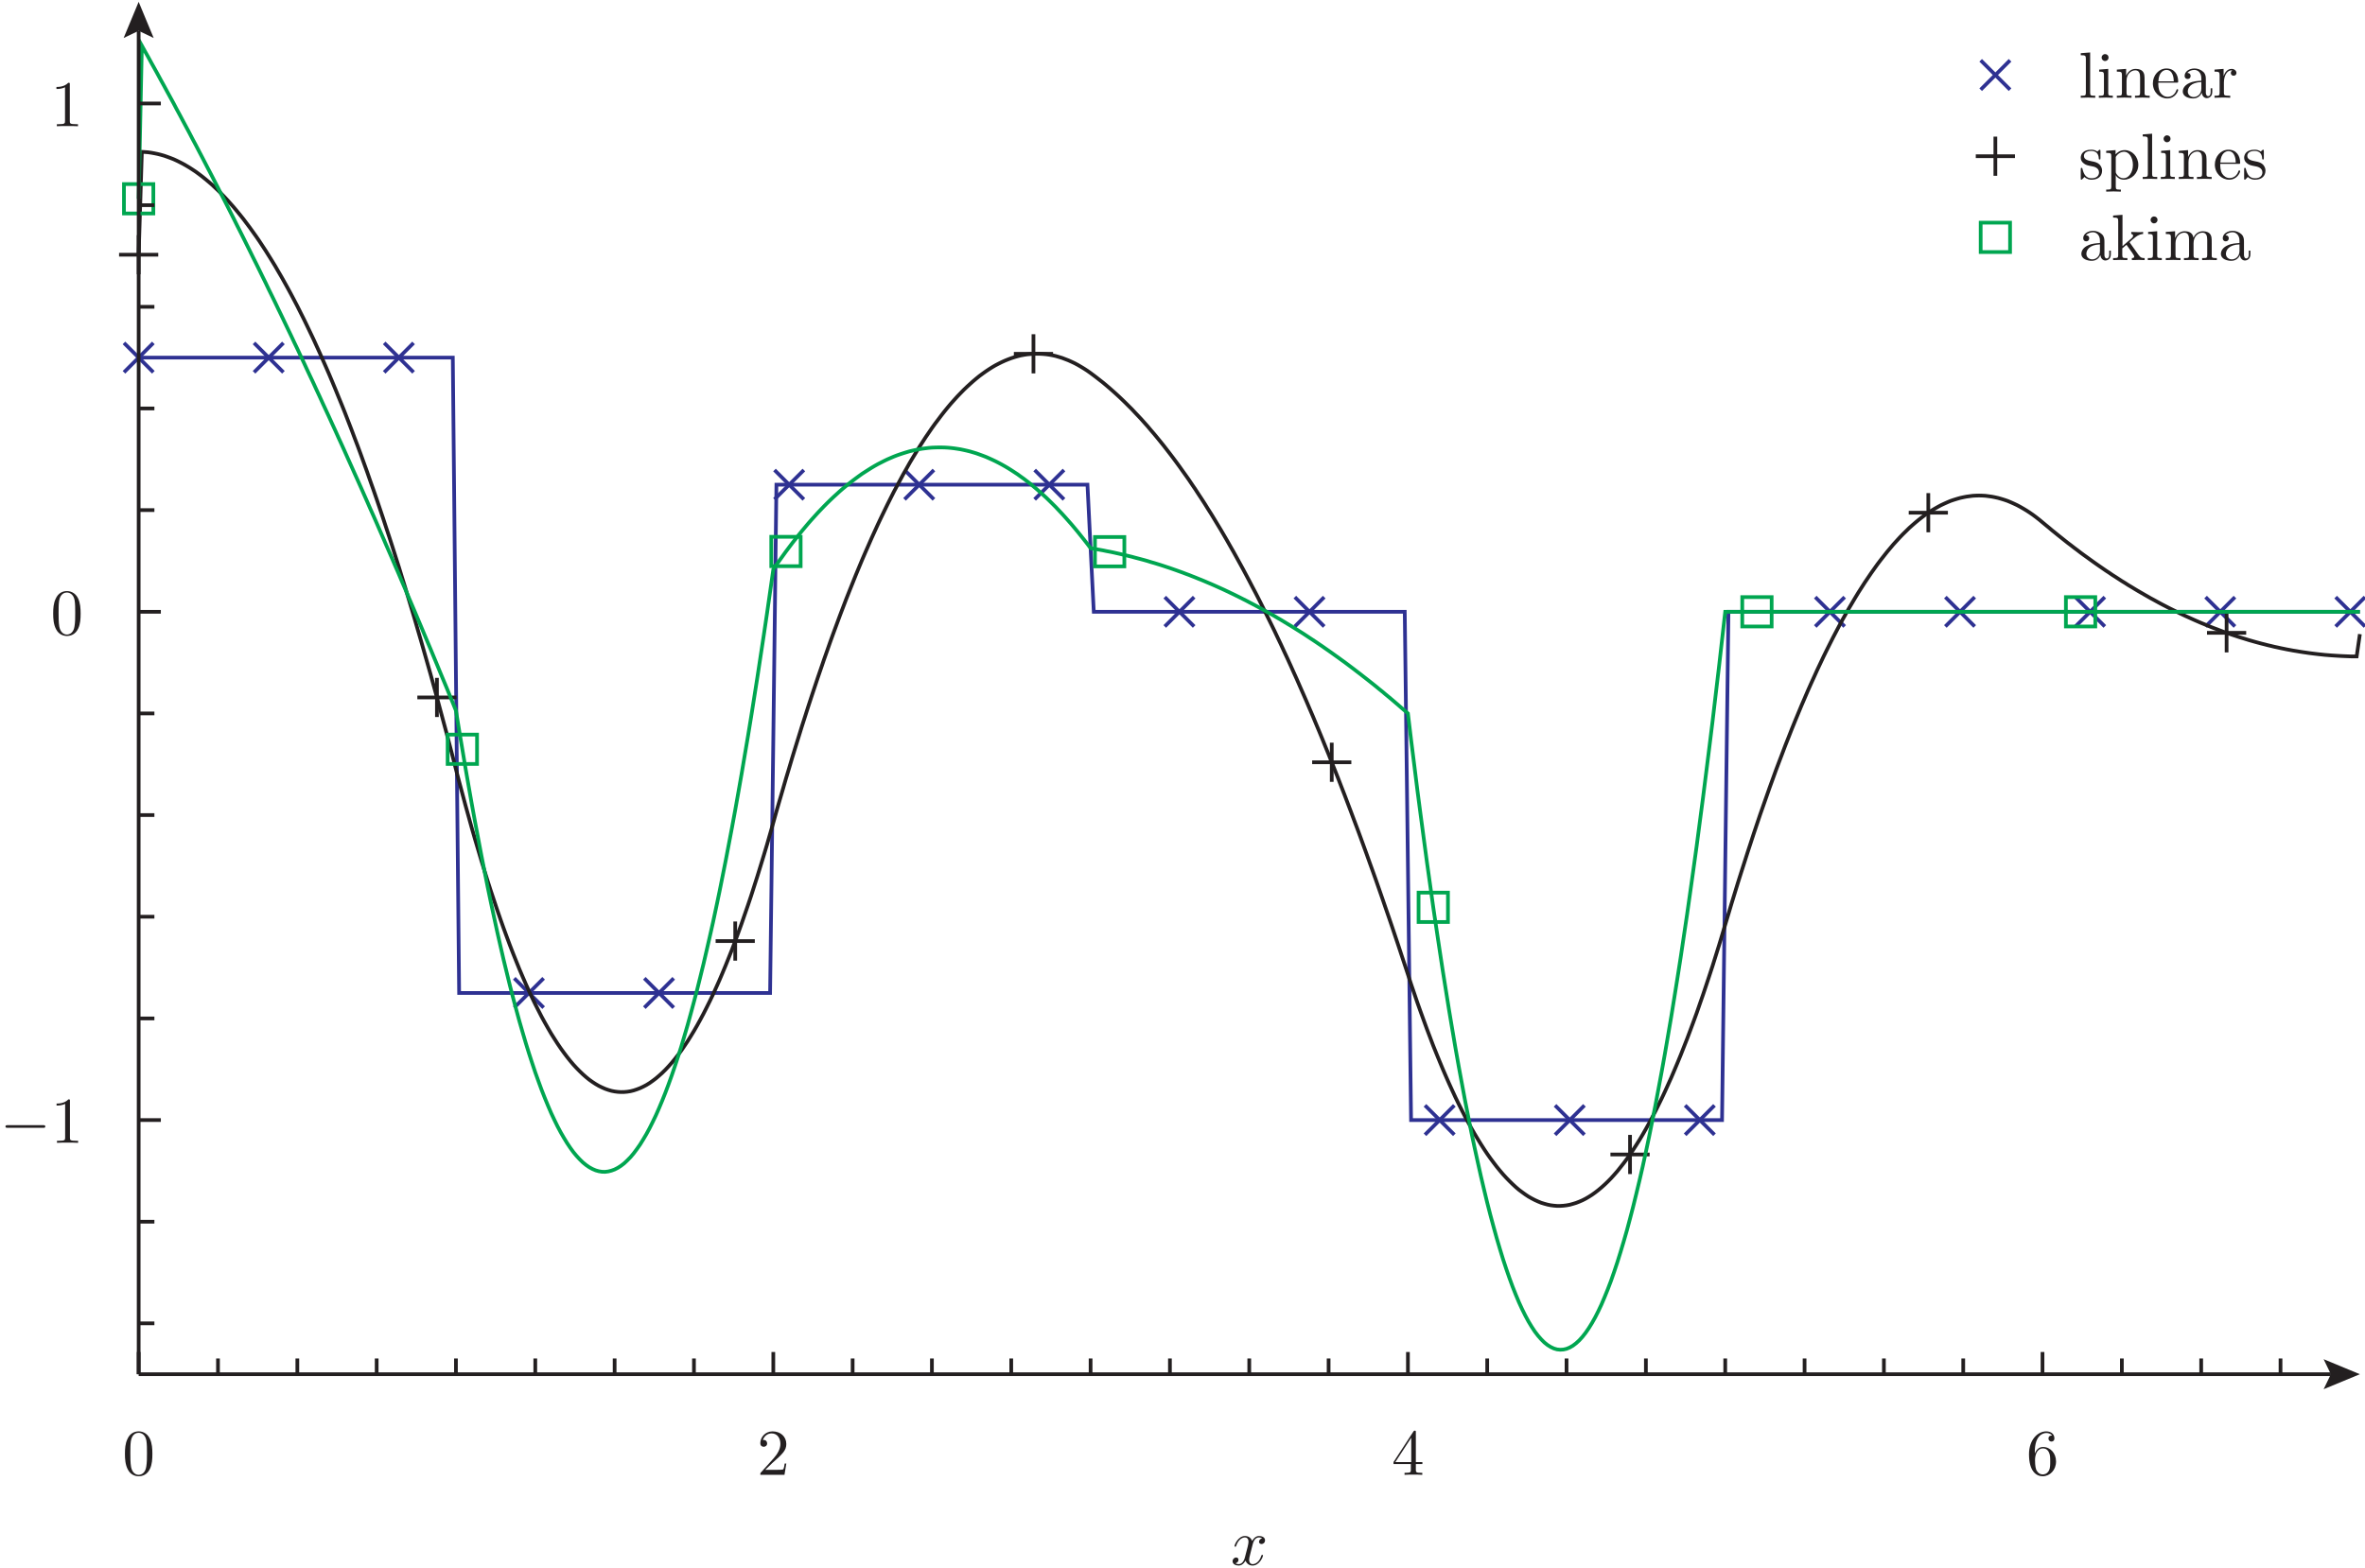 <?xml version="1.0" encoding="UTF-8"?>
<svg xmlns="http://www.w3.org/2000/svg" xmlns:xlink="http://www.w3.org/1999/xlink" width="362.18pt" height="240.22pt" viewBox="0 0 362.18 240.22" version="1.1">
<defs>
<g>
<symbol overflow="visible" id="glyph0-0">
<path style="stroke:none;" d=""/>
</symbol>
<symbol overflow="visible" id="glyph0-1">
<path style="stroke:none;" d="M 4.594 -3.203 C 4.594 -4 4.547 -4.797 4.203 -5.547 C 3.734 -6.5 2.922 -6.656 2.5 -6.656 C 1.906 -6.656 1.172 -6.406 0.766 -5.469 C 0.438 -4.781 0.391 -4 0.391 -3.203 C 0.391 -2.453 0.438 -1.547 0.844 -0.797 C 1.266 0.016 2 0.219 2.484 0.219 C 3.031 0.219 3.797 0.016 4.234 -0.938 C 4.547 -1.625 4.594 -2.406 4.594 -3.203 Z M 2.484 0 C 2.094 0 1.516 -0.25 1.328 -1.203 C 1.219 -1.812 1.219 -2.734 1.219 -3.312 C 1.219 -3.953 1.219 -4.625 1.297 -5.156 C 1.484 -6.344 2.234 -6.438 2.484 -6.438 C 2.812 -6.438 3.484 -6.266 3.672 -5.266 C 3.766 -4.703 3.766 -3.953 3.766 -3.312 C 3.766 -2.562 3.766 -1.891 3.656 -1.25 C 3.516 -0.297 2.938 0 2.484 0 Z M 2.484 0 "/>
</symbol>
<symbol overflow="visible" id="glyph0-2">
<path style="stroke:none;" d="M 1.266 -0.766 L 2.328 -1.797 C 3.891 -3.188 4.484 -3.719 4.484 -4.719 C 4.484 -5.859 3.594 -6.656 2.375 -6.656 C 1.234 -6.656 0.5 -5.734 0.5 -4.844 C 0.5 -4.297 1 -4.297 1.031 -4.297 C 1.203 -4.297 1.547 -4.406 1.547 -4.812 C 1.547 -5.078 1.375 -5.344 1.016 -5.344 C 0.938 -5.344 0.922 -5.344 0.891 -5.328 C 1.125 -5.984 1.656 -6.344 2.234 -6.344 C 3.156 -6.344 3.578 -5.547 3.578 -4.719 C 3.578 -3.922 3.078 -3.125 2.531 -2.516 L 0.609 -0.375 C 0.5 -0.266 0.5 -0.234 0.5 0 L 4.203 0 L 4.484 -1.734 L 4.234 -1.734 C 4.188 -1.438 4.125 -1 4.016 -0.844 C 3.953 -0.766 3.297 -0.766 3.062 -0.766 Z M 1.266 -0.766 "/>
</symbol>
<symbol overflow="visible" id="glyph0-3">
<path style="stroke:none;" d="M 2.938 -1.656 L 2.938 -0.781 C 2.938 -0.422 2.922 -0.312 2.188 -0.312 L 1.969 -0.312 L 1.969 0 C 2.375 -0.031 2.906 -0.031 3.312 -0.031 C 3.734 -0.031 4.266 -0.031 4.688 0 L 4.688 -0.312 L 4.469 -0.312 C 3.734 -0.312 3.703 -0.422 3.703 -0.781 L 3.703 -1.656 L 4.703 -1.656 L 4.703 -1.953 L 3.703 -1.953 L 3.703 -6.516 C 3.703 -6.703 3.703 -6.766 3.547 -6.766 C 3.453 -6.766 3.438 -6.766 3.344 -6.656 L 0.281 -1.953 L 0.281 -1.656 Z M 3 -1.953 L 0.562 -1.953 L 3 -5.688 Z M 3 -1.953 "/>
</symbol>
<symbol overflow="visible" id="glyph0-4">
<path style="stroke:none;" d="M 1.312 -3.281 L 1.312 -3.516 C 1.312 -6.047 2.562 -6.406 3.062 -6.406 C 3.312 -6.406 3.734 -6.344 3.953 -6.016 C 3.797 -6.016 3.406 -6.016 3.406 -5.562 C 3.406 -5.25 3.641 -5.094 3.859 -5.094 C 4.016 -5.094 4.312 -5.188 4.312 -5.578 C 4.312 -6.188 3.875 -6.656 3.047 -6.656 C 1.766 -6.656 0.422 -5.375 0.422 -3.156 C 0.422 -0.484 1.578 0.219 2.516 0.219 C 3.625 0.219 4.562 -0.719 4.562 -2.047 C 4.562 -3.312 3.688 -4.266 2.562 -4.266 C 1.891 -4.266 1.516 -3.766 1.312 -3.281 Z M 2.516 -0.062 C 1.875 -0.062 1.578 -0.656 1.516 -0.812 C 1.344 -1.281 1.344 -2.078 1.344 -2.266 C 1.344 -3.047 1.656 -4.047 2.562 -4.047 C 2.719 -4.047 3.188 -4.047 3.484 -3.422 C 3.672 -3.047 3.672 -2.547 3.672 -2.047 C 3.672 -1.562 3.672 -1.062 3.5 -0.703 C 3.203 -0.109 2.734 -0.062 2.516 -0.062 Z M 2.516 -0.062 "/>
</symbol>
<symbol overflow="visible" id="glyph0-5">
<path style="stroke:none;" d="M 2.938 -6.406 C 2.938 -6.641 2.938 -6.656 2.703 -6.656 C 2.094 -6.016 1.203 -6.016 0.891 -6.016 L 0.891 -5.703 C 1.094 -5.703 1.688 -5.703 2.203 -5.969 L 2.203 -0.797 C 2.203 -0.438 2.172 -0.312 1.266 -0.312 L 0.953 -0.312 L 0.953 0 C 1.297 -0.031 2.172 -0.031 2.562 -0.031 C 2.969 -0.031 3.844 -0.031 4.188 0 L 4.188 -0.312 L 3.875 -0.312 C 2.969 -0.312 2.938 -0.422 2.938 -0.797 Z M 2.938 -6.406 "/>
</symbol>
<symbol overflow="visible" id="glyph0-6">
<path style="stroke:none;" d="M 1.766 -6.938 L 0.328 -6.828 L 0.328 -6.516 C 1.031 -6.516 1.109 -6.453 1.109 -5.953 L 1.109 -0.766 C 1.109 -0.312 1 -0.312 0.328 -0.312 L 0.328 0 C 0.656 -0.016 1.188 -0.031 1.438 -0.031 C 1.688 -0.031 2.188 -0.016 2.547 0 L 2.547 -0.312 C 1.875 -0.312 1.766 -0.312 1.766 -0.766 Z M 1.766 -6.938 "/>
</symbol>
<symbol overflow="visible" id="glyph0-7">
<path style="stroke:none;" d="M 1.766 -4.422 L 0.375 -4.312 L 0.375 -4 C 1.016 -4 1.109 -3.938 1.109 -3.453 L 1.109 -0.766 C 1.109 -0.312 1 -0.312 0.328 -0.312 L 0.328 0 C 0.656 -0.016 1.188 -0.031 1.438 -0.031 C 1.781 -0.031 2.125 -0.016 2.469 0 L 2.469 -0.312 C 1.812 -0.312 1.766 -0.359 1.766 -0.75 Z M 1.812 -6.156 C 1.812 -6.484 1.562 -6.688 1.281 -6.688 C 0.969 -6.688 0.75 -6.422 0.75 -6.156 C 0.75 -5.891 0.969 -5.625 1.281 -5.625 C 1.562 -5.625 1.812 -5.844 1.812 -6.156 Z M 1.812 -6.156 "/>
</symbol>
<symbol overflow="visible" id="glyph0-8">
<path style="stroke:none;" d="M 1.094 -3.438 L 1.094 -0.766 C 1.094 -0.312 0.984 -0.312 0.312 -0.312 L 0.312 0 C 0.672 -0.016 1.188 -0.031 1.453 -0.031 C 1.703 -0.031 2.234 -0.016 2.562 0 L 2.562 -0.312 C 1.906 -0.312 1.797 -0.312 1.797 -0.766 L 1.797 -2.594 C 1.797 -3.641 2.5 -4.203 3.141 -4.203 C 3.766 -4.203 3.875 -3.656 3.875 -3.094 L 3.875 -0.766 C 3.875 -0.312 3.766 -0.312 3.094 -0.312 L 3.094 0 C 3.453 -0.016 3.953 -0.031 4.234 -0.031 C 4.484 -0.031 5.016 -0.016 5.344 0 L 5.344 -0.312 C 4.828 -0.312 4.578 -0.312 4.562 -0.609 L 4.562 -2.516 C 4.562 -3.375 4.562 -3.688 4.266 -4.047 C 4.125 -4.219 3.797 -4.422 3.203 -4.422 C 2.484 -4.422 2.016 -3.984 1.734 -3.375 L 1.734 -4.422 L 0.312 -4.312 L 0.312 -4 C 1.016 -4 1.094 -3.938 1.094 -3.438 Z M 1.094 -3.438 "/>
</symbol>
<symbol overflow="visible" id="glyph0-9">
<path style="stroke:none;" d="M 1.125 -2.516 C 1.188 -4.016 2.016 -4.266 2.359 -4.266 C 3.391 -4.266 3.484 -2.906 3.484 -2.516 Z M 1.109 -2.312 L 3.906 -2.312 C 4.125 -2.312 4.156 -2.312 4.156 -2.516 C 4.156 -3.516 3.609 -4.484 2.359 -4.484 C 1.203 -4.484 0.281 -3.453 0.281 -2.203 C 0.281 -0.859 1.328 0.109 2.484 0.109 C 3.703 0.109 4.156 -1 4.156 -1.188 C 4.156 -1.297 4.062 -1.312 4.016 -1.312 C 3.938 -1.312 3.906 -1.25 3.891 -1.172 C 3.547 -0.141 2.641 -0.141 2.547 -0.141 C 2.047 -0.141 1.641 -0.438 1.406 -0.812 C 1.109 -1.297 1.109 -1.953 1.109 -2.312 Z M 1.109 -2.312 "/>
</symbol>
<symbol overflow="visible" id="glyph0-10">
<path style="stroke:none;" d="M 3.328 -0.766 C 3.375 -0.359 3.641 0.062 4.109 0.062 C 4.312 0.062 4.938 -0.078 4.938 -0.891 L 4.938 -1.453 L 4.688 -1.453 L 4.688 -0.891 C 4.688 -0.312 4.438 -0.25 4.312 -0.25 C 3.984 -0.25 3.953 -0.703 3.953 -0.75 L 3.953 -2.75 C 3.953 -3.172 3.953 -3.562 3.594 -3.938 C 3.203 -4.312 2.703 -4.484 2.219 -4.484 C 1.406 -4.484 0.703 -4.016 0.703 -3.344 C 0.703 -3.047 0.906 -2.875 1.172 -2.875 C 1.453 -2.875 1.625 -3.078 1.625 -3.344 C 1.625 -3.453 1.578 -3.797 1.125 -3.797 C 1.391 -4.156 1.875 -4.266 2.203 -4.266 C 2.688 -4.266 3.266 -3.875 3.266 -2.984 L 3.266 -2.609 C 2.75 -2.578 2.047 -2.547 1.422 -2.25 C 0.672 -1.906 0.422 -1.391 0.422 -0.953 C 0.422 -0.141 1.391 0.109 2.016 0.109 C 2.688 0.109 3.141 -0.297 3.328 -0.766 Z M 3.266 -2.406 L 3.266 -1.406 C 3.266 -0.453 2.547 -0.109 2.094 -0.109 C 1.594 -0.109 1.188 -0.453 1.188 -0.953 C 1.188 -1.516 1.609 -2.344 3.266 -2.406 Z M 3.266 -2.406 "/>
</symbol>
<symbol overflow="visible" id="glyph0-11">
<path style="stroke:none;" d="M 1.672 -3.312 L 1.672 -4.422 L 0.281 -4.312 L 0.281 -4 C 0.984 -4 1.062 -3.938 1.062 -3.438 L 1.062 -0.766 C 1.062 -0.312 0.953 -0.312 0.281 -0.312 L 0.281 0 C 0.672 -0.016 1.141 -0.031 1.422 -0.031 C 1.812 -0.031 2.297 -0.031 2.688 0 L 2.688 -0.312 L 2.484 -0.312 C 1.734 -0.312 1.719 -0.422 1.719 -0.781 L 1.719 -2.312 C 1.719 -3.312 2.141 -4.203 2.906 -4.203 C 2.969 -4.203 2.984 -4.203 3.016 -4.188 C 2.984 -4.188 2.781 -4.062 2.781 -3.797 C 2.781 -3.516 2.984 -3.375 3.203 -3.375 C 3.391 -3.375 3.641 -3.484 3.641 -3.812 C 3.641 -4.125 3.328 -4.422 2.906 -4.422 C 2.172 -4.422 1.812 -3.75 1.672 -3.312 Z M 1.672 -3.312 "/>
</symbol>
<symbol overflow="visible" id="glyph0-12">
<path style="stroke:none;" d="M 2.078 -1.938 C 2.297 -1.906 3.125 -1.734 3.125 -1.016 C 3.125 -0.516 2.766 -0.109 1.984 -0.109 C 1.156 -0.109 0.797 -0.688 0.594 -1.531 C 0.562 -1.656 0.562 -1.703 0.453 -1.703 C 0.328 -1.703 0.328 -1.625 0.328 -1.453 L 0.328 -0.125 C 0.328 0.047 0.328 0.109 0.438 0.109 C 0.484 0.109 0.5 0.094 0.688 -0.094 C 0.703 -0.109 0.703 -0.125 0.891 -0.312 C 1.328 0.094 1.781 0.109 1.984 0.109 C 3.141 0.109 3.594 -0.562 3.594 -1.281 C 3.594 -1.812 3.297 -2.109 3.188 -2.234 C 2.844 -2.547 2.453 -2.625 2.047 -2.703 C 1.484 -2.812 0.812 -2.953 0.812 -3.531 C 0.812 -3.875 1.062 -4.297 1.938 -4.297 C 3.031 -4.297 3.078 -3.391 3.094 -3.078 C 3.109 -2.984 3.203 -2.984 3.219 -2.984 C 3.344 -2.984 3.344 -3.047 3.344 -3.234 L 3.344 -4.234 C 3.344 -4.406 3.344 -4.484 3.234 -4.484 C 3.188 -4.484 3.172 -4.484 3.047 -4.359 C 3.016 -4.312 2.906 -4.234 2.875 -4.203 C 2.484 -4.484 2.078 -4.484 1.938 -4.484 C 0.703 -4.484 0.328 -3.812 0.328 -3.25 C 0.328 -2.906 0.484 -2.625 0.766 -2.406 C 1.078 -2.141 1.359 -2.078 2.078 -1.938 Z M 2.078 -1.938 "/>
</symbol>
<symbol overflow="visible" id="glyph0-13">
<path style="stroke:none;" d="M 1.719 -3.766 L 1.719 -4.422 L 0.281 -4.312 L 0.281 -4 C 0.984 -4 1.062 -3.938 1.062 -3.5 L 1.062 1.188 C 1.062 1.625 0.953 1.625 0.281 1.625 L 0.281 1.938 C 0.625 1.938 1.141 1.906 1.406 1.906 C 1.672 1.906 2.188 1.938 2.531 1.938 L 2.531 1.625 C 1.859 1.625 1.75 1.625 1.75 1.188 L 1.75 -0.594 C 1.797 -0.438 2.219 0.109 2.984 0.109 C 4.172 0.109 5.203 -0.875 5.203 -2.156 C 5.203 -3.438 4.234 -4.422 3.125 -4.422 C 2.344 -4.422 1.922 -3.984 1.719 -3.766 Z M 1.75 -1.141 L 1.75 -3.375 C 2.047 -3.875 2.531 -4.172 3.047 -4.172 C 3.766 -4.172 4.375 -3.297 4.375 -2.156 C 4.375 -0.953 3.688 -0.109 2.938 -0.109 C 2.547 -0.109 2.156 -0.312 1.891 -0.719 C 1.75 -0.938 1.75 -0.938 1.75 -1.141 Z M 1.75 -1.141 "/>
</symbol>
<symbol overflow="visible" id="glyph0-14">
<path style="stroke:none;" d="M 1.062 -0.766 C 1.062 -0.312 0.953 -0.312 0.281 -0.312 L 0.281 0 C 0.609 -0.016 1.078 -0.031 1.375 -0.031 C 1.672 -0.031 2.062 -0.016 2.469 0 L 2.469 -0.312 C 1.797 -0.312 1.688 -0.312 1.688 -0.766 L 1.688 -1.797 L 2.328 -2.344 C 3.094 -1.281 3.516 -0.719 3.516 -0.547 C 3.516 -0.344 3.344 -0.312 3.156 -0.312 L 3.156 0 C 3.438 -0.016 4.031 -0.031 4.234 -0.031 C 4.531 -0.031 4.812 -0.016 5.109 0 L 5.109 -0.312 C 4.734 -0.312 4.516 -0.312 4.141 -0.844 L 2.875 -2.625 C 2.859 -2.656 2.812 -2.703 2.812 -2.734 C 2.812 -2.781 3.516 -3.375 3.625 -3.453 C 4.25 -3.969 4.672 -3.984 4.875 -4 L 4.875 -4.312 C 4.594 -4.281 4.453 -4.281 4.188 -4.281 C 3.812 -4.281 3.203 -4.297 3.062 -4.312 L 3.062 -4 C 3.25 -3.984 3.344 -3.875 3.344 -3.75 C 3.344 -3.547 3.203 -3.438 3.125 -3.359 L 1.719 -2.141 L 1.719 -6.938 L 0.281 -6.828 L 0.281 -6.516 C 0.984 -6.516 1.062 -6.453 1.062 -5.953 Z M 1.062 -0.766 "/>
</symbol>
<symbol overflow="visible" id="glyph0-15">
<path style="stroke:none;" d="M 1.094 -3.438 L 1.094 -0.766 C 1.094 -0.312 0.984 -0.312 0.312 -0.312 L 0.312 0 C 0.672 -0.016 1.188 -0.031 1.453 -0.031 C 1.703 -0.031 2.234 -0.016 2.562 0 L 2.562 -0.312 C 1.906 -0.312 1.797 -0.312 1.797 -0.766 L 1.797 -2.594 C 1.797 -3.641 2.5 -4.203 3.141 -4.203 C 3.766 -4.203 3.875 -3.656 3.875 -3.094 L 3.875 -0.766 C 3.875 -0.312 3.766 -0.312 3.094 -0.312 L 3.094 0 C 3.453 -0.016 3.953 -0.031 4.234 -0.031 C 4.484 -0.031 5.016 -0.016 5.344 0 L 5.344 -0.312 C 4.688 -0.312 4.562 -0.312 4.562 -0.766 L 4.562 -2.594 C 4.562 -3.641 5.281 -4.203 5.922 -4.203 C 6.547 -4.203 6.656 -3.656 6.656 -3.094 L 6.656 -0.766 C 6.656 -0.312 6.547 -0.312 5.875 -0.312 L 5.875 0 C 6.234 -0.016 6.734 -0.031 7.016 -0.031 C 7.266 -0.031 7.797 -0.016 8.125 0 L 8.125 -0.312 C 7.609 -0.312 7.359 -0.312 7.344 -0.609 L 7.344 -2.516 C 7.344 -3.375 7.344 -3.688 7.047 -4.047 C 6.906 -4.219 6.562 -4.422 5.984 -4.422 C 5.156 -4.422 4.703 -3.812 4.547 -3.438 C 4.406 -4.312 3.656 -4.422 3.203 -4.422 C 2.484 -4.422 2.016 -3.984 1.734 -3.375 L 1.734 -4.422 L 0.312 -4.312 L 0.312 -4 C 1.016 -4 1.094 -3.938 1.094 -3.438 Z M 1.094 -3.438 "/>
</symbol>
<symbol overflow="visible" id="glyph1-0">
<path style="stroke:none;" d=""/>
</symbol>
<symbol overflow="visible" id="glyph1-1">
<path style="stroke:none;" d="M 3.344 -3.016 C 3.406 -3.281 3.625 -4.203 4.328 -4.203 C 4.375 -4.203 4.625 -4.203 4.828 -4.062 C 4.547 -4.016 4.344 -3.766 4.344 -3.531 C 4.344 -3.375 4.453 -3.188 4.734 -3.188 C 4.953 -3.188 5.266 -3.359 5.266 -3.766 C 5.266 -4.281 4.688 -4.422 4.344 -4.422 C 3.766 -4.422 3.406 -3.891 3.297 -3.656 C 3.047 -4.312 2.5 -4.422 2.203 -4.422 C 1.172 -4.422 0.594 -3.125 0.594 -2.875 C 0.594 -2.781 0.703 -2.781 0.719 -2.781 C 0.797 -2.781 0.828 -2.797 0.844 -2.891 C 1.188 -3.953 1.844 -4.203 2.188 -4.203 C 2.375 -4.203 2.734 -4.109 2.734 -3.531 C 2.734 -3.219 2.562 -2.547 2.188 -1.156 C 2.031 -0.531 1.688 -0.109 1.234 -0.109 C 1.188 -0.109 0.953 -0.109 0.734 -0.234 C 0.984 -0.297 1.203 -0.5 1.203 -0.781 C 1.203 -1.047 0.984 -1.125 0.844 -1.125 C 0.547 -1.125 0.297 -0.875 0.297 -0.547 C 0.297 -0.094 0.797 0.109 1.234 0.109 C 1.891 0.109 2.25 -0.594 2.281 -0.656 C 2.406 -0.281 2.766 0.109 3.359 0.109 C 4.391 0.109 4.953 -1.188 4.953 -1.438 C 4.953 -1.531 4.875 -1.531 4.844 -1.531 C 4.75 -1.531 4.734 -1.484 4.703 -1.422 C 4.375 -0.344 3.703 -0.109 3.375 -0.109 C 2.984 -0.109 2.828 -0.438 2.828 -0.766 C 2.828 -0.984 2.891 -1.203 3 -1.656 Z M 3.344 -3.016 "/>
</symbol>
<symbol overflow="visible" id="glyph2-0">
<path style="stroke:none;" d=""/>
</symbol>
<symbol overflow="visible" id="glyph2-1">
<path style="stroke:none;" d="M 6.594 -2.297 C 6.766 -2.297 6.938 -2.297 6.938 -2.5 C 6.938 -2.703 6.766 -2.703 6.594 -2.703 L 1.188 -2.703 C 1.016 -2.703 0.828 -2.703 0.828 -2.5 C 0.828 -2.297 1.016 -2.297 1.188 -2.297 Z M 6.594 -2.297 "/>
</symbol>
</g>
<clipPath id="clip1">
  <path d="M 349 83 L 362.18 83 L 362.18 104 L 349 104 Z M 349 83 "/>
</clipPath>
<clipPath id="clip2">
  <path d="M 13 46 L 362.18 46 L 362.18 180 L 13 180 Z M 13 46 "/>
</clipPath>
<clipPath id="clip3">
  <path d="M 13 15 L 362.18 15 L 362.18 193 L 13 193 Z M 13 15 "/>
</clipPath>
<clipPath id="clip4">
  <path d="M 13 0 L 362.18 0 L 362.18 215 L 13 215 Z M 13 0 "/>
</clipPath>
</defs>
<g id="surface1">
<path style="fill:none;stroke-width:5.669;stroke-linecap:butt;stroke-linejoin:miter;stroke:rgb(18.039%,19.22%,57.249%);stroke-opacity:1;stroke-miterlimit:10;" d="M 189.844 1831.888 L 234.844 1876.888 Z M 189.844 1831.888 " transform="matrix(0.1,0,0,-0.1,0,240.22)"/>
<path style="fill:none;stroke-width:5.669;stroke-linecap:butt;stroke-linejoin:miter;stroke:rgb(18.039%,19.22%,57.249%);stroke-opacity:1;stroke-miterlimit:10;" d="M 189.844 1876.888 L 234.844 1831.888 Z M 189.844 1876.888 " transform="matrix(0.1,0,0,-0.1,0,240.22)"/>
<path style="fill:none;stroke-width:5.669;stroke-linecap:butt;stroke-linejoin:miter;stroke:rgb(18.039%,19.22%,57.249%);stroke-opacity:1;stroke-miterlimit:10;" d="M 389.023 1831.888 L 434.023 1876.888 Z M 389.023 1831.888 " transform="matrix(0.1,0,0,-0.1,0,240.22)"/>
<path style="fill:none;stroke-width:5.669;stroke-linecap:butt;stroke-linejoin:miter;stroke:rgb(18.039%,19.22%,57.249%);stroke-opacity:1;stroke-miterlimit:10;" d="M 389.023 1876.888 L 434.023 1831.888 Z M 389.023 1876.888 " transform="matrix(0.1,0,0,-0.1,0,240.22)"/>
<path style="fill:none;stroke-width:5.669;stroke-linecap:butt;stroke-linejoin:miter;stroke:rgb(18.039%,19.22%,57.249%);stroke-opacity:1;stroke-miterlimit:10;" d="M 588.359 1831.888 L 633.359 1876.888 Z M 588.359 1831.888 " transform="matrix(0.1,0,0,-0.1,0,240.22)"/>
<path style="fill:none;stroke-width:5.669;stroke-linecap:butt;stroke-linejoin:miter;stroke:rgb(18.039%,19.22%,57.249%);stroke-opacity:1;stroke-miterlimit:10;" d="M 588.359 1876.888 L 633.359 1831.888 Z M 588.359 1876.888 " transform="matrix(0.1,0,0,-0.1,0,240.22)"/>
<path style="fill:none;stroke-width:5.669;stroke-linecap:butt;stroke-linejoin:miter;stroke:rgb(18.039%,19.22%,57.249%);stroke-opacity:1;stroke-miterlimit:10;" d="M 787.539 858.606 L 832.539 903.606 Z M 787.539 858.606 " transform="matrix(0.1,0,0,-0.1,0,240.22)"/>
<path style="fill:none;stroke-width:5.669;stroke-linecap:butt;stroke-linejoin:miter;stroke:rgb(18.039%,19.22%,57.249%);stroke-opacity:1;stroke-miterlimit:10;" d="M 787.539 903.606 L 832.539 858.606 Z M 787.539 903.606 " transform="matrix(0.1,0,0,-0.1,0,240.22)"/>
<path style="fill:none;stroke-width:5.669;stroke-linecap:butt;stroke-linejoin:miter;stroke:rgb(18.039%,19.22%,57.249%);stroke-opacity:1;stroke-miterlimit:10;" d="M 986.758 858.606 L 1031.758 903.606 Z M 986.758 858.606 " transform="matrix(0.1,0,0,-0.1,0,240.22)"/>
<path style="fill:none;stroke-width:5.669;stroke-linecap:butt;stroke-linejoin:miter;stroke:rgb(18.039%,19.22%,57.249%);stroke-opacity:1;stroke-miterlimit:10;" d="M 986.758 903.606 L 1031.758 858.606 Z M 986.758 903.606 " transform="matrix(0.1,0,0,-0.1,0,240.22)"/>
<path style="fill:none;stroke-width:5.669;stroke-linecap:butt;stroke-linejoin:miter;stroke:rgb(18.039%,19.22%,57.249%);stroke-opacity:1;stroke-miterlimit:10;" d="M 1186.055 1637.2 L 1231.055 1682.2 Z M 1186.055 1637.2 " transform="matrix(0.1,0,0,-0.1,0,240.22)"/>
<path style="fill:none;stroke-width:5.669;stroke-linecap:butt;stroke-linejoin:miter;stroke:rgb(18.039%,19.22%,57.249%);stroke-opacity:1;stroke-miterlimit:10;" d="M 1186.055 1682.2 L 1231.055 1637.2 Z M 1186.055 1682.2 " transform="matrix(0.1,0,0,-0.1,0,240.22)"/>
<path style="fill:none;stroke-width:5.669;stroke-linecap:butt;stroke-linejoin:miter;stroke:rgb(18.039%,19.22%,57.249%);stroke-opacity:1;stroke-miterlimit:10;" d="M 1385.234 1637.2 L 1430.234 1682.2 Z M 1385.234 1637.2 " transform="matrix(0.1,0,0,-0.1,0,240.22)"/>
<path style="fill:none;stroke-width:5.669;stroke-linecap:butt;stroke-linejoin:miter;stroke:rgb(18.039%,19.22%,57.249%);stroke-opacity:1;stroke-miterlimit:10;" d="M 1385.234 1682.2 L 1430.234 1637.2 Z M 1385.234 1682.2 " transform="matrix(0.1,0,0,-0.1,0,240.22)"/>
<path style="fill:none;stroke-width:5.669;stroke-linecap:butt;stroke-linejoin:miter;stroke:rgb(18.039%,19.22%,57.249%);stroke-opacity:1;stroke-miterlimit:10;" d="M 1584.453 1637.2 L 1629.453 1682.2 Z M 1584.453 1637.2 " transform="matrix(0.1,0,0,-0.1,0,240.22)"/>
<path style="fill:none;stroke-width:5.669;stroke-linecap:butt;stroke-linejoin:miter;stroke:rgb(18.039%,19.22%,57.249%);stroke-opacity:1;stroke-miterlimit:10;" d="M 1584.453 1682.2 L 1629.453 1637.2 Z M 1584.453 1682.2 " transform="matrix(0.1,0,0,-0.1,0,240.22)"/>
<path style="fill:none;stroke-width:5.669;stroke-linecap:butt;stroke-linejoin:miter;stroke:rgb(18.039%,19.22%,57.249%);stroke-opacity:1;stroke-miterlimit:10;" d="M 1783.75 1442.513 L 1828.75 1487.513 Z M 1783.75 1442.513 " transform="matrix(0.1,0,0,-0.1,0,240.22)"/>
<path style="fill:none;stroke-width:5.669;stroke-linecap:butt;stroke-linejoin:miter;stroke:rgb(18.039%,19.22%,57.249%);stroke-opacity:1;stroke-miterlimit:10;" d="M 1783.75 1487.513 L 1828.75 1442.513 Z M 1783.75 1487.513 " transform="matrix(0.1,0,0,-0.1,0,240.22)"/>
<path style="fill:none;stroke-width:5.669;stroke-linecap:butt;stroke-linejoin:miter;stroke:rgb(18.039%,19.22%,57.249%);stroke-opacity:1;stroke-miterlimit:10;" d="M 1982.93 1442.513 L 2027.93 1487.513 Z M 1982.93 1442.513 " transform="matrix(0.1,0,0,-0.1,0,240.22)"/>
<path style="fill:none;stroke-width:5.669;stroke-linecap:butt;stroke-linejoin:miter;stroke:rgb(18.039%,19.22%,57.249%);stroke-opacity:1;stroke-miterlimit:10;" d="M 1982.93 1487.513 L 2027.93 1442.513 Z M 1982.93 1487.513 " transform="matrix(0.1,0,0,-0.1,0,240.22)"/>
<path style="fill:none;stroke-width:5.669;stroke-linecap:butt;stroke-linejoin:miter;stroke:rgb(18.039%,19.22%,57.249%);stroke-opacity:1;stroke-miterlimit:10;" d="M 2182.227 663.919 L 2227.227 708.919 Z M 2182.227 663.919 " transform="matrix(0.1,0,0,-0.1,0,240.22)"/>
<path style="fill:none;stroke-width:5.669;stroke-linecap:butt;stroke-linejoin:miter;stroke:rgb(18.039%,19.22%,57.249%);stroke-opacity:1;stroke-miterlimit:10;" d="M 2182.227 708.919 L 2227.227 663.919 Z M 2182.227 708.919 " transform="matrix(0.1,0,0,-0.1,0,240.22)"/>
<path style="fill:none;stroke-width:5.669;stroke-linecap:butt;stroke-linejoin:miter;stroke:rgb(18.039%,19.22%,57.249%);stroke-opacity:1;stroke-miterlimit:10;" d="M 2381.445 663.919 L 2426.445 708.919 Z M 2381.445 663.919 " transform="matrix(0.1,0,0,-0.1,0,240.22)"/>
<path style="fill:none;stroke-width:5.669;stroke-linecap:butt;stroke-linejoin:miter;stroke:rgb(18.039%,19.22%,57.249%);stroke-opacity:1;stroke-miterlimit:10;" d="M 2381.445 708.919 L 2426.445 663.919 Z M 2381.445 708.919 " transform="matrix(0.1,0,0,-0.1,0,240.22)"/>
<path style="fill:none;stroke-width:5.669;stroke-linecap:butt;stroke-linejoin:miter;stroke:rgb(18.039%,19.22%,57.249%);stroke-opacity:1;stroke-miterlimit:10;" d="M 2580.625 663.919 L 2625.625 708.919 Z M 2580.625 663.919 " transform="matrix(0.1,0,0,-0.1,0,240.22)"/>
<path style="fill:none;stroke-width:5.669;stroke-linecap:butt;stroke-linejoin:miter;stroke:rgb(18.039%,19.22%,57.249%);stroke-opacity:1;stroke-miterlimit:10;" d="M 2580.625 708.919 L 2625.625 663.919 Z M 2580.625 708.919 " transform="matrix(0.1,0,0,-0.1,0,240.22)"/>
<path style="fill:none;stroke-width:5.669;stroke-linecap:butt;stroke-linejoin:miter;stroke:rgb(18.039%,19.22%,57.249%);stroke-opacity:1;stroke-miterlimit:10;" d="M 2779.922 1442.513 L 2824.922 1487.513 Z M 2779.922 1442.513 " transform="matrix(0.1,0,0,-0.1,0,240.22)"/>
<path style="fill:none;stroke-width:5.669;stroke-linecap:butt;stroke-linejoin:miter;stroke:rgb(18.039%,19.22%,57.249%);stroke-opacity:1;stroke-miterlimit:10;" d="M 2779.922 1487.513 L 2824.922 1442.513 Z M 2779.922 1487.513 " transform="matrix(0.1,0,0,-0.1,0,240.22)"/>
<path style="fill:none;stroke-width:5.669;stroke-linecap:butt;stroke-linejoin:miter;stroke:rgb(18.039%,19.22%,57.249%);stroke-opacity:1;stroke-miterlimit:10;" d="M 2979.141 1442.513 L 3024.141 1487.513 Z M 2979.141 1442.513 " transform="matrix(0.1,0,0,-0.1,0,240.22)"/>
<path style="fill:none;stroke-width:5.669;stroke-linecap:butt;stroke-linejoin:miter;stroke:rgb(18.039%,19.22%,57.249%);stroke-opacity:1;stroke-miterlimit:10;" d="M 2979.141 1487.513 L 3024.141 1442.513 Z M 2979.141 1487.513 " transform="matrix(0.1,0,0,-0.1,0,240.22)"/>
<path style="fill:none;stroke-width:5.669;stroke-linecap:butt;stroke-linejoin:miter;stroke:rgb(18.039%,19.22%,57.249%);stroke-opacity:1;stroke-miterlimit:10;" d="M 3178.359 1442.513 L 3223.359 1487.513 Z M 3178.359 1442.513 " transform="matrix(0.1,0,0,-0.1,0,240.22)"/>
<path style="fill:none;stroke-width:5.669;stroke-linecap:butt;stroke-linejoin:miter;stroke:rgb(18.039%,19.22%,57.249%);stroke-opacity:1;stroke-miterlimit:10;" d="M 3178.359 1487.513 L 3223.359 1442.513 Z M 3178.359 1487.513 " transform="matrix(0.1,0,0,-0.1,0,240.22)"/>
<path style="fill:none;stroke-width:5.669;stroke-linecap:butt;stroke-linejoin:miter;stroke:rgb(18.039%,19.22%,57.249%);stroke-opacity:1;stroke-miterlimit:10;" d="M 3377.656 1442.513 L 3422.656 1487.513 Z M 3377.656 1442.513 " transform="matrix(0.1,0,0,-0.1,0,240.22)"/>
<path style="fill:none;stroke-width:5.669;stroke-linecap:butt;stroke-linejoin:miter;stroke:rgb(18.039%,19.22%,57.249%);stroke-opacity:1;stroke-miterlimit:10;" d="M 3377.656 1487.513 L 3422.656 1442.513 Z M 3377.656 1487.513 " transform="matrix(0.1,0,0,-0.1,0,240.22)"/>
<g clip-path="url(#clip1)" clip-rule="nonzero">
<path style="fill:none;stroke-width:5.669;stroke-linecap:butt;stroke-linejoin:miter;stroke:rgb(18.039%,19.22%,57.249%);stroke-opacity:1;stroke-miterlimit:10;" d="M 3576.836 1442.513 L 3621.836 1487.513 Z M 3576.836 1442.513 " transform="matrix(0.1,0,0,-0.1,0,240.22)"/>
<path style="fill:none;stroke-width:5.669;stroke-linecap:butt;stroke-linejoin:miter;stroke:rgb(18.039%,19.22%,57.249%);stroke-opacity:1;stroke-miterlimit:10;" d="M 3576.836 1487.513 L 3621.836 1442.513 Z M 3576.836 1487.513 " transform="matrix(0.1,0,0,-0.1,0,240.22)"/>
</g>
<g clip-path="url(#clip2)" clip-rule="nonzero">
<path style="fill:none;stroke-width:5.669;stroke-linecap:butt;stroke-linejoin:miter;stroke:rgb(18.039%,19.22%,57.249%);stroke-opacity:1;stroke-miterlimit:10;" d="M 212.344 1854.388 L 693.438 1854.388 L 698.242 1367.708 L 703.125 881.106 L 1179.336 881.106 L 1184.258 1270.403 L 1189.023 1659.7 L 1665.352 1659.7 L 1670.156 1562.395 L 1675.039 1465.013 L 2151.25 1465.013 L 2156.133 1075.716 L 2160.938 686.419 L 2637.148 686.419 L 2642.031 1075.716 L 2646.953 1465.013 L 3613.945 1465.013 " transform="matrix(0.1,0,0,-0.1,0,240.22)"/>
</g>
<path style="fill:none;stroke-width:5.669;stroke-linecap:butt;stroke-linejoin:miter;stroke:rgb(13.73%,12.16%,12.549%);stroke-opacity:1;stroke-miterlimit:10;" d="M 182.344 2012.005 L 242.344 2012.005 Z M 182.344 2012.005 " transform="matrix(0.1,0,0,-0.1,0,240.22)"/>
<path style="fill:none;stroke-width:5.669;stroke-linecap:butt;stroke-linejoin:miter;stroke:rgb(13.73%,12.16%,12.549%);stroke-opacity:1;stroke-miterlimit:10;" d="M 212.344 1982.005 L 212.344 2042.005 Z M 212.344 1982.005 " transform="matrix(0.1,0,0,-0.1,0,240.22)"/>
<path style="fill:none;stroke-width:5.669;stroke-linecap:butt;stroke-linejoin:miter;stroke:rgb(13.73%,12.16%,12.549%);stroke-opacity:1;stroke-miterlimit:10;" d="M 639.141 1333.802 L 699.141 1333.802 Z M 639.141 1333.802 " transform="matrix(0.1,0,0,-0.1,0,240.22)"/>
<path style="fill:none;stroke-width:5.669;stroke-linecap:butt;stroke-linejoin:miter;stroke:rgb(13.73%,12.16%,12.549%);stroke-opacity:1;stroke-miterlimit:10;" d="M 669.141 1303.802 L 669.141 1363.802 Z M 669.141 1303.802 " transform="matrix(0.1,0,0,-0.1,0,240.22)"/>
<path style="fill:none;stroke-width:5.669;stroke-linecap:butt;stroke-linejoin:miter;stroke:rgb(13.73%,12.16%,12.549%);stroke-opacity:1;stroke-miterlimit:10;" d="M 1095.938 960.598 L 1155.938 960.598 Z M 1095.938 960.598 " transform="matrix(0.1,0,0,-0.1,0,240.22)"/>
<path style="fill:none;stroke-width:5.669;stroke-linecap:butt;stroke-linejoin:miter;stroke:rgb(13.73%,12.16%,12.549%);stroke-opacity:1;stroke-miterlimit:10;" d="M 1125.938 930.598 L 1125.938 990.598 Z M 1125.938 930.598 " transform="matrix(0.1,0,0,-0.1,0,240.22)"/>
<path style="fill:none;stroke-width:5.669;stroke-linecap:butt;stroke-linejoin:miter;stroke:rgb(13.73%,12.16%,12.549%);stroke-opacity:1;stroke-miterlimit:10;" d="M 1552.656 1860.208 L 1612.656 1860.208 Z M 1552.656 1860.208 " transform="matrix(0.1,0,0,-0.1,0,240.22)"/>
<path style="fill:none;stroke-width:5.669;stroke-linecap:butt;stroke-linejoin:miter;stroke:rgb(13.73%,12.16%,12.549%);stroke-opacity:1;stroke-miterlimit:10;" d="M 1582.656 1830.208 L 1582.656 1890.208 Z M 1582.656 1830.208 " transform="matrix(0.1,0,0,-0.1,0,240.22)"/>
<path style="fill:none;stroke-width:5.669;stroke-linecap:butt;stroke-linejoin:miter;stroke:rgb(13.73%,12.16%,12.549%);stroke-opacity:1;stroke-miterlimit:10;" d="M 2009.453 1234.505 L 2069.453 1234.505 Z M 2009.453 1234.505 " transform="matrix(0.1,0,0,-0.1,0,240.22)"/>
<path style="fill:none;stroke-width:5.669;stroke-linecap:butt;stroke-linejoin:miter;stroke:rgb(13.73%,12.16%,12.549%);stroke-opacity:1;stroke-miterlimit:10;" d="M 2039.453 1204.505 L 2039.453 1264.505 Z M 2039.453 1204.505 " transform="matrix(0.1,0,0,-0.1,0,240.22)"/>
<path style="fill:none;stroke-width:5.669;stroke-linecap:butt;stroke-linejoin:miter;stroke:rgb(13.73%,12.16%,12.549%);stroke-opacity:1;stroke-miterlimit:10;" d="M 2466.25 633.684 L 2526.25 633.684 Z M 2466.25 633.684 " transform="matrix(0.1,0,0,-0.1,0,240.22)"/>
<path style="fill:none;stroke-width:5.669;stroke-linecap:butt;stroke-linejoin:miter;stroke:rgb(13.73%,12.16%,12.549%);stroke-opacity:1;stroke-miterlimit:10;" d="M 2496.25 603.684 L 2496.25 663.684 Z M 2496.25 603.684 " transform="matrix(0.1,0,0,-0.1,0,240.22)"/>
<path style="fill:none;stroke-width:5.669;stroke-linecap:butt;stroke-linejoin:miter;stroke:rgb(13.73%,12.16%,12.549%);stroke-opacity:1;stroke-miterlimit:10;" d="M 2923.047 1616.809 L 2983.047 1616.809 Z M 2923.047 1616.809 " transform="matrix(0.1,0,0,-0.1,0,240.22)"/>
<path style="fill:none;stroke-width:5.669;stroke-linecap:butt;stroke-linejoin:miter;stroke:rgb(13.73%,12.16%,12.549%);stroke-opacity:1;stroke-miterlimit:10;" d="M 2953.047 1586.809 L 2953.047 1646.809 Z M 2953.047 1586.809 " transform="matrix(0.1,0,0,-0.1,0,240.22)"/>
<path style="fill:none;stroke-width:5.669;stroke-linecap:butt;stroke-linejoin:miter;stroke:rgb(13.73%,12.16%,12.549%);stroke-opacity:1;stroke-miterlimit:10;" d="M 3379.844 1432.786 L 3439.844 1432.786 Z M 3379.844 1432.786 " transform="matrix(0.1,0,0,-0.1,0,240.22)"/>
<path style="fill:none;stroke-width:5.669;stroke-linecap:butt;stroke-linejoin:miter;stroke:rgb(13.73%,12.16%,12.549%);stroke-opacity:1;stroke-miterlimit:10;" d="M 3409.844 1402.786 L 3409.844 1462.786 Z M 3409.844 1402.786 " transform="matrix(0.1,0,0,-0.1,0,240.22)"/>
<g clip-path="url(#clip3)" clip-rule="nonzero">
<path style="fill:none;stroke-width:5.669;stroke-linecap:butt;stroke-linejoin:miter;stroke:rgb(13.73%,12.16%,12.549%);stroke-opacity:1;stroke-miterlimit:10;" d="M 212.344 2012.005 L 217.227 2169.583 L 222.031 2169.309 L 226.953 2168.919 L 231.719 2168.216 L 236.641 2167.317 L 241.523 2166.302 L 246.328 2165.091 L 251.25 2163.684 L 256.055 2162.005 L 260.938 2160.208 L 265.859 2158.294 L 270.625 2156.106 L 275.547 2153.684 L 280.352 2151.184 L 285.234 2148.411 L 290.156 2145.481 L 294.922 2142.395 L 299.844 2139.114 L 304.648 2135.598 L 309.531 2131.887 L 314.336 2127.981 L 319.219 2123.919 L 324.141 2119.7 L 328.945 2115.208 L 333.828 2110.598 L 338.633 2105.794 L 343.555 2100.716 L 348.438 2095.481 L 353.242 2090.091 L 358.125 2084.583 L 362.93 2078.802 L 367.852 2072.786 L 372.734 2066.692 L 377.539 2060.286 L 382.422 2053.802 L 387.227 2047.083 L 392.148 2040.208 L 397.031 2033.098 L 401.836 2025.794 L 406.758 2018.294 L 411.523 2010.716 L 416.445 2002.786 L 421.328 1994.817 L 426.133 1986.497 L 431.055 1978.098 L 435.859 1969.505 L 440.742 1960.716 L 445.625 1951.692 L 450.43 1942.591 L 455.352 1933.216 L 460.156 1923.606 L 465.039 1913.919 L 469.844 1903.997 L 474.727 1893.802 L 479.648 1883.489 L 484.453 1872.981 L 489.336 1862.317 L 494.141 1851.419 L 499.023 1840.403 L 503.945 1829.114 L 508.75 1817.708 L 513.633 1805.989 L 518.438 1794.192 L 523.359 1782.2 L 528.242 1770.013 L 533.047 1757.591 L 537.93 1745.013 L 542.734 1732.2 L 547.656 1719.309 L 552.539 1706.106 L 557.344 1692.786 L 562.227 1679.309 L 567.031 1665.481 L 571.953 1651.614 L 576.836 1637.513 L 581.641 1623.294 L 586.523 1608.802 L 591.328 1594.114 L 596.25 1579.309 L 601.133 1564.192 L 605.938 1548.997 L 610.859 1533.606 L 615.625 1517.981 L 620.547 1502.2 L 625.352 1486.184 L 630.234 1470.013 L 635.156 1453.606 L 639.922 1437.083 L 644.844 1420.286 L 649.648 1403.411 L 654.531 1386.302 L 659.453 1368.997 L 664.258 1351.497 L 669.141 1333.802 L 673.945 1315.911 L 678.828 1297.786 L 683.75 1279.583 L 688.555 1261.106 L 693.438 1242.513 L 698.242 1223.606 L 703.125 1204.895 L 708.047 1186.497 L 712.852 1168.489 L 717.734 1150.911 L 722.539 1133.606 L 727.422 1116.614 L 732.344 1100.091 L 737.148 1083.919 L 742.031 1067.981 L 746.836 1052.513 L 751.719 1037.395 L 756.641 1022.708 L 761.445 1008.294 L 766.328 994.192 L 771.133 980.598 L 776.055 967.2 L 780.859 954.309 L 785.742 941.692 L 790.625 929.505 L 795.43 917.591 L 800.352 906.106 L 805.156 895.013 L 810.039 884.192 L 814.922 873.802 L 819.727 863.802 L 824.648 854.114 L 829.453 844.7 L 834.336 835.794 L 839.219 827.2 L 844.023 818.919 L 848.945 811.106 L 853.75 803.606 L 858.633 796.419 L 863.555 789.583 L 868.359 783.216 L 873.242 777.083 L 878.047 771.419 L 882.93 766.106 L 887.852 761.106 L 892.656 756.497 L 897.539 752.2 L 902.344 748.294 L 907.227 744.817 L 912.148 741.614 L 916.953 738.802 L 921.836 736.419 L 926.641 734.309 L 931.523 732.591 L 936.328 731.184 L 941.25 730.208 L 946.133 729.583 L 950.938 729.309 L 955.859 729.388 L 960.625 729.817 L 965.547 730.598 L 970.43 731.809 L 975.234 733.411 L 980.156 735.286 L 984.922 737.513 L 989.844 740.091 L 994.727 743.098 L 999.531 746.497 L 1004.453 750.208 L 1009.258 754.309 L 1014.141 758.684 L 1019.023 763.489 L 1023.828 768.606 L 1028.75 774.192 L 1033.555 780.013 L 1038.438 786.302 L 1043.359 792.903 L 1048.125 799.895 L 1053.047 807.2 L 1057.852 814.895 L 1062.734 822.903 L 1067.656 831.419 L 1072.422 840.091 L 1077.344 849.309 L 1082.148 858.802 L 1087.031 868.606 L 1091.953 878.919 L 1096.758 889.505 L 1101.641 900.403 L 1106.445 911.692 L 1111.328 923.411 L 1116.133 935.403 L 1121.055 947.786 L 1125.938 960.598 L 1130.742 973.684 L 1135.625 987.2 L 1140.43 1001.106 L 1145.352 1015.286 L 1150.234 1029.817 L 1155.039 1044.817 L 1159.922 1060.091 L 1164.727 1075.716 L 1169.648 1091.809 L 1174.531 1108.098 L 1179.336 1124.895 L 1184.258 1142.005 L 1189.023 1159.192 L 1193.945 1176.184 L 1198.828 1192.903 L 1203.633 1209.505 L 1208.555 1225.794 L 1213.359 1242.005 L 1218.242 1257.903 L 1223.125 1273.606 L 1227.93 1289.192 L 1232.852 1304.505 L 1237.656 1319.583 L 1242.539 1334.505 L 1247.422 1349.192 L 1252.227 1363.606 L 1257.148 1377.903 L 1261.953 1392.005 L 1266.836 1405.794 L 1271.641 1419.505 L 1276.523 1432.903 L 1281.445 1446.184 L 1286.25 1459.192 L 1291.133 1472.005 L 1295.938 1484.583 L 1300.859 1497.005 L 1305.742 1509.192 L 1310.547 1521.184 L 1315.43 1532.981 L 1320.234 1544.505 L 1325.156 1555.911 L 1330.039 1567.005 L 1334.844 1577.981 L 1339.727 1588.684 L 1344.531 1599.192 L 1349.453 1609.583 L 1354.336 1619.7 L 1359.141 1629.583 L 1364.023 1639.309 L 1368.828 1648.802 L 1373.75 1657.981 L 1378.633 1667.083 L 1383.438 1675.989 L 1388.359 1684.583 L 1393.125 1693.098 L 1398.047 1701.302 L 1402.93 1709.309 L 1407.734 1717.2 L 1412.656 1724.817 L 1417.422 1732.2 L 1422.344 1739.388 L 1427.148 1746.419 L 1432.031 1753.216 L 1436.953 1759.7 L 1441.758 1766.106 L 1446.641 1772.317 L 1451.445 1778.216 L 1456.328 1783.997 L 1461.25 1789.505 L 1466.055 1794.817 L 1470.938 1799.895 L 1475.742 1804.817 L 1480.625 1809.505 L 1485.547 1813.997 L 1490.352 1818.294 L 1495.234 1822.395 L 1500.039 1826.302 L 1504.922 1829.895 L 1509.844 1833.411 L 1514.648 1836.614 L 1519.531 1839.7 L 1524.336 1842.513 L 1529.258 1845.091 L 1534.141 1847.513 L 1538.945 1849.7 L 1543.828 1851.692 L 1548.633 1853.489 L 1553.555 1855.091 L 1558.438 1856.497 L 1563.242 1857.708 L 1568.125 1858.606 L 1572.93 1859.388 L 1577.852 1859.895 L 1582.656 1860.208 L 1587.539 1860.403 L 1592.422 1860.286 L 1597.227 1860.013 L 1602.148 1859.505 L 1606.953 1858.802 L 1611.836 1857.903 L 1616.758 1856.809 L 1621.523 1855.403 L 1626.445 1853.919 L 1631.25 1852.083 L 1636.133 1850.208 L 1641.055 1847.981 L 1645.859 1845.716 L 1650.742 1843.098 L 1655.547 1840.286 L 1660.43 1837.317 L 1665.352 1834.114 L 1670.156 1830.716 L 1675.039 1827.083 L 1679.844 1823.411 L 1684.727 1819.583 L 1689.648 1815.716 L 1694.453 1811.692 L 1699.336 1807.513 L 1704.141 1803.294 L 1709.023 1798.919 L 1713.945 1794.388 L 1718.75 1789.817 L 1723.633 1785.091 L 1728.438 1780.286 L 1733.359 1775.403 L 1738.125 1770.286 L 1743.047 1765.091 L 1747.93 1759.895 L 1752.734 1754.505 L 1757.656 1748.997 L 1762.422 1743.294 L 1767.344 1737.591 L 1772.227 1731.692 L 1777.031 1725.794 L 1781.953 1719.7 L 1786.758 1713.489 L 1791.641 1707.2 L 1796.523 1700.794 L 1801.328 1694.309 L 1806.25 1687.591 L 1811.055 1680.794 L 1815.938 1673.997 L 1820.859 1667.005 L 1825.625 1659.895 L 1830.547 1652.708 L 1835.352 1645.286 L 1840.234 1637.903 L 1845.156 1630.286 L 1849.922 1622.591 L 1854.844 1614.895 L 1859.648 1607.005 L 1864.531 1598.919 L 1869.453 1590.794 L 1874.258 1582.591 L 1879.141 1574.192 L 1883.945 1565.716 L 1888.828 1557.2 L 1893.633 1548.489 L 1898.555 1539.583 L 1903.438 1530.716 L 1908.242 1521.692 L 1913.125 1512.513 L 1917.93 1503.216 L 1922.852 1493.919 L 1927.734 1484.388 L 1932.539 1474.817 L 1937.422 1465.013 L 1942.227 1455.208 L 1947.148 1445.208 L 1952.031 1435.208 L 1956.836 1425.013 L 1961.758 1414.7 L 1966.523 1404.309 L 1971.445 1393.802 L 1976.328 1383.098 L 1981.133 1372.395 L 1986.055 1361.497 L 1990.859 1350.481 L 1995.742 1339.388 L 2000.625 1328.216 L 2005.43 1316.888 L 2010.352 1305.481 L 2015.156 1293.919 L 2020.039 1282.317 L 2024.922 1270.481 L 2029.727 1258.606 L 2034.648 1246.614 L 2039.453 1234.505 L 2044.336 1222.317 L 2049.258 1209.895 L 2054.023 1197.513 L 2058.945 1184.895 L 2063.75 1172.2 L 2068.633 1159.388 L 2073.438 1146.497 L 2078.359 1133.489 L 2083.242 1120.286 L 2088.047 1107.083 L 2092.93 1093.684 L 2097.734 1080.208 L 2102.656 1066.614 L 2107.539 1052.903 L 2112.344 1039.114 L 2117.227 1025.091 L 2122.031 1011.106 L 2126.953 996.888 L 2131.836 982.591 L 2136.641 968.216 L 2141.523 953.684 L 2146.328 939.114 L 2151.25 924.309 L 2156.133 909.505 L 2160.938 894.7 L 2165.859 880.286 L 2170.625 866.184 L 2175.547 852.395 L 2180.43 838.919 L 2185.234 825.716 L 2190.156 812.786 L 2194.922 800.208 L 2199.844 788.02 L 2204.727 776.106 L 2209.531 764.505 L 2214.453 753.098 L 2219.258 742.2 L 2224.141 731.497 L 2228.945 721.106 L 2233.828 711.106 L 2238.75 701.302 L 2243.555 691.888 L 2248.438 682.786 L 2253.242 673.997 L 2258.125 665.52 L 2263.047 657.317 L 2267.852 649.505 L 2272.734 641.888 L 2277.539 634.7 L 2282.422 627.786 L 2287.344 621.184 L 2292.148 614.895 L 2297.031 608.919 L 2301.836 603.294 L 2306.758 597.903 L 2311.641 592.903 L 2316.445 588.216 L 2321.328 583.684 L 2326.133 579.583 L 2331.055 575.911 L 2335.938 572.395 L 2340.742 569.192 L 2345.625 566.419 L 2350.43 563.919 L 2355.352 561.692 L 2360.234 559.7 L 2365.039 558.216 L 2369.922 556.888 L 2374.727 555.911 L 2379.648 555.286 L 2384.453 554.895 L 2389.336 554.895 L 2394.258 555.208 L 2399.023 555.794 L 2403.945 556.692 L 2408.75 558.02 L 2413.633 559.505 L 2418.555 561.419 L 2423.359 563.489 L 2428.242 565.989 L 2433.047 568.802 L 2437.93 571.888 L 2442.852 575.403 L 2447.656 579.114 L 2452.539 583.216 L 2457.344 587.513 L 2462.227 592.2 L 2467.148 597.2 L 2471.953 602.513 L 2476.836 608.098 L 2481.641 614.114 L 2486.523 620.286 L 2491.445 626.888 L 2496.25 633.684 L 2501.133 640.911 L 2505.938 648.411 L 2510.859 656.184 L 2515.742 664.388 L 2520.547 672.786 L 2525.43 681.614 L 2530.234 690.598 L 2535.156 700.013 L 2539.922 709.7 L 2544.844 719.7 L 2549.727 730.091 L 2554.531 740.716 L 2559.453 751.614 L 2564.258 762.903 L 2569.141 774.505 L 2574.023 786.419 L 2578.828 798.606 L 2583.75 811.106 L 2588.555 823.919 L 2593.438 837.083 L 2598.359 850.52 L 2603.125 864.309 L 2608.047 878.411 L 2612.852 892.786 L 2617.734 907.513 L 2622.656 922.513 L 2627.422 937.786 L 2632.344 953.489 L 2637.148 969.388 L 2642.031 985.716 L 2646.953 1002.083 L 2651.758 1018.216 L 2656.641 1034.114 L 2661.445 1049.817 L 2666.328 1065.286 L 2671.25 1080.598 L 2676.055 1095.716 L 2680.938 1110.598 L 2685.742 1125.286 L 2690.625 1139.817 L 2695.43 1154.114 L 2700.352 1168.098 L 2705.234 1182.005 L 2710.039 1195.716 L 2714.922 1209.114 L 2719.727 1222.395 L 2724.648 1235.403 L 2729.531 1248.216 L 2734.336 1260.911 L 2739.258 1273.294 L 2744.023 1285.481 L 2748.945 1297.591 L 2753.828 1309.388 L 2758.633 1320.989 L 2763.555 1332.395 L 2768.359 1343.606 L 2773.242 1354.583 L 2778.125 1365.286 L 2782.93 1375.911 L 2787.852 1386.302 L 2792.656 1396.497 L 2797.539 1406.419 L 2802.422 1416.184 L 2807.227 1425.716 L 2812.148 1435.091 L 2816.953 1444.192 L 2821.836 1453.216 L 2826.758 1461.888 L 2831.523 1470.403 L 2836.445 1478.684 L 2841.25 1486.809 L 2846.133 1494.817 L 2851.055 1502.513 L 2855.859 1510.013 L 2860.742 1517.2 L 2865.547 1524.309 L 2870.43 1531.184 L 2875.234 1537.903 L 2880.156 1544.388 L 2885.039 1550.598 L 2889.844 1556.692 L 2894.727 1562.513 L 2899.531 1568.216 L 2904.453 1573.606 L 2909.336 1578.919 L 2914.141 1583.919 L 2919.023 1588.684 L 2923.828 1593.411 L 2928.75 1597.786 L 2933.633 1602.005 L 2938.438 1605.989 L 2943.359 1609.817 L 2948.125 1613.411 L 2953.047 1616.809 L 2957.93 1620.013 L 2962.734 1622.903 L 2967.656 1625.716 L 2972.422 1628.294 L 2977.344 1630.598 L 2982.227 1632.786 L 2987.031 1634.817 L 2991.953 1636.497 L 2996.758 1637.981 L 3001.641 1639.388 L 3006.523 1640.481 L 3011.328 1641.419 L 3016.25 1642.083 L 3021.055 1642.708 L 3025.938 1642.981 L 3030.742 1643.098 L 3035.625 1642.981 L 3040.547 1642.708 L 3045.352 1642.083 L 3050.234 1641.419 L 3055.039 1640.481 L 3059.922 1639.388 L 3064.844 1637.981 L 3069.648 1636.497 L 3074.531 1634.817 L 3079.336 1632.786 L 3084.258 1630.598 L 3089.141 1628.294 L 3093.945 1625.716 L 3098.828 1622.903 L 3103.633 1620.013 L 3108.555 1616.809 L 3113.438 1613.411 L 3118.242 1609.817 L 3123.125 1605.989 L 3127.93 1602.005 L 3132.852 1597.903 L 3137.734 1593.919 L 3142.539 1589.817 L 3147.422 1585.911 L 3152.227 1582.005 L 3157.148 1578.098 L 3162.031 1574.192 L 3166.836 1570.403 L 3171.758 1566.692 L 3176.523 1562.981 L 3181.445 1559.309 L 3186.25 1555.598 L 3191.133 1552.005 L 3196.055 1548.489 L 3200.859 1545.013 L 3205.742 1541.497 L 3210.547 1538.098 L 3215.43 1534.7 L 3220.352 1531.302 L 3225.156 1527.981 L 3230.039 1524.817 L 3234.844 1521.497 L 3239.727 1518.411 L 3244.648 1515.208 L 3249.453 1512.083 L 3254.336 1509.114 L 3259.141 1505.989 L 3264.023 1503.098 L 3268.945 1500.091 L 3273.75 1497.2 L 3278.633 1494.388 L 3283.438 1491.614 L 3288.359 1488.802 L 3293.242 1485.989 L 3298.047 1483.411 L 3302.93 1480.716 L 3307.734 1478.098 L 3312.656 1475.481 L 3317.539 1472.981 L 3322.344 1470.481 L 3327.227 1468.098 L 3332.031 1465.716 L 3336.953 1463.294 L 3341.758 1460.989 L 3346.641 1458.684 L 3351.523 1456.497 L 3356.328 1454.309 L 3361.25 1452.083 L 3366.055 1450.013 L 3370.938 1447.903 L 3375.859 1445.911 L 3380.625 1443.919 L 3385.547 1441.888 L 3390.352 1440.013 L 3395.234 1438.216 L 3400.156 1436.302 L 3404.922 1434.505 L 3409.844 1432.786 L 3414.648 1431.106 L 3419.531 1429.388 L 3424.453 1427.786 L 3429.258 1426.184 L 3434.141 1424.7 L 3438.945 1423.216 L 3443.828 1421.692 L 3448.75 1420.286 L 3453.555 1418.919 L 3458.438 1417.591 L 3463.242 1416.302 L 3468.125 1415.091 L 3473.047 1413.802 L 3477.852 1412.708 L 3482.734 1411.497 L 3487.539 1410.481 L 3492.422 1409.388 L 3497.227 1408.411 L 3502.148 1407.395 L 3507.031 1406.497 L 3511.836 1405.598 L 3516.758 1404.817 L 3521.523 1403.997 L 3526.445 1403.216 L 3531.328 1402.513 L 3536.133 1401.809 L 3541.055 1401.184 L 3545.859 1400.598 L 3550.742 1400.013 L 3555.625 1399.505 L 3560.43 1398.997 L 3565.352 1398.606 L 3570.156 1398.216 L 3579.922 1397.591 L 3584.727 1397.317 L 3589.648 1397.083 L 3594.453 1396.888 L 3599.336 1396.692 L 3604.258 1396.614 L 3609.023 1396.614 L 3613.945 1430.794 " transform="matrix(0.1,0,0,-0.1,0,240.22)"/>
</g>
<path style="fill:none;stroke-width:5.669;stroke-linecap:butt;stroke-linejoin:miter;stroke:rgb(0%,65.099%,31.369%);stroke-opacity:1;stroke-miterlimit:10;" d="M 189.844 2075.208 L 234.844 2075.208 L 234.844 2120.208 L 189.844 2120.208 Z M 189.844 2075.208 " transform="matrix(0.1,0,0,-0.1,0,240.22)"/>
<path style="fill:none;stroke-width:5.669;stroke-linecap:butt;stroke-linejoin:miter;stroke:rgb(0%,65.099%,31.369%);stroke-opacity:1;stroke-miterlimit:10;" d="M 685.547 1231.888 L 730.547 1231.888 L 730.547 1276.888 L 685.547 1276.888 Z M 685.547 1231.888 " transform="matrix(0.1,0,0,-0.1,0,240.22)"/>
<path style="fill:none;stroke-width:5.669;stroke-linecap:butt;stroke-linejoin:miter;stroke:rgb(0%,65.099%,31.369%);stroke-opacity:1;stroke-miterlimit:10;" d="M 1181.133 1534.895 L 1226.133 1534.895 L 1226.133 1579.895 L 1181.133 1579.895 Z M 1181.133 1534.895 " transform="matrix(0.1,0,0,-0.1,0,240.22)"/>
<path style="fill:none;stroke-width:5.669;stroke-linecap:butt;stroke-linejoin:miter;stroke:rgb(0%,65.099%,31.369%);stroke-opacity:1;stroke-miterlimit:10;" d="M 1676.836 1534.583 L 1721.836 1534.583 L 1721.836 1579.583 L 1676.836 1579.583 Z M 1676.836 1534.583 " transform="matrix(0.1,0,0,-0.1,0,240.22)"/>
<path style="fill:none;stroke-width:5.669;stroke-linecap:butt;stroke-linejoin:miter;stroke:rgb(0%,65.099%,31.369%);stroke-opacity:1;stroke-miterlimit:10;" d="M 2172.422 989.817 L 2217.422 989.817 L 2217.422 1034.817 L 2172.422 1034.817 Z M 2172.422 989.817 " transform="matrix(0.1,0,0,-0.1,0,240.22)"/>
<path style="fill:none;stroke-width:5.669;stroke-linecap:butt;stroke-linejoin:miter;stroke:rgb(0%,65.099%,31.369%);stroke-opacity:1;stroke-miterlimit:10;" d="M 2668.125 1442.513 L 2713.125 1442.513 L 2713.125 1487.513 L 2668.125 1487.513 Z M 2668.125 1442.513 " transform="matrix(0.1,0,0,-0.1,0,240.22)"/>
<path style="fill:none;stroke-width:5.669;stroke-linecap:butt;stroke-linejoin:miter;stroke:rgb(0%,65.099%,31.369%);stroke-opacity:1;stroke-miterlimit:10;" d="M 3163.75 1442.513 L 3208.75 1442.513 L 3208.75 1487.513 L 3163.75 1487.513 Z M 3163.75 1442.513 " transform="matrix(0.1,0,0,-0.1,0,240.22)"/>
<g clip-path="url(#clip4)" clip-rule="nonzero">
<path style="fill:none;stroke-width:5.669;stroke-linecap:butt;stroke-linejoin:miter;stroke:rgb(0%,65.099%,31.369%);stroke-opacity:1;stroke-miterlimit:10;" d="M 212.344 2097.708 L 217.227 2332.317 L 222.031 2323.606 L 226.953 2314.895 L 231.719 2306.106 L 236.641 2297.317 L 241.523 2288.489 L 246.328 2279.583 L 251.25 2270.716 L 256.055 2261.809 L 260.938 2252.903 L 265.859 2243.919 L 270.625 2234.817 L 275.547 2225.794 L 280.352 2216.692 L 285.234 2207.591 L 290.156 2198.411 L 294.922 2189.192 L 299.844 2180.012 L 304.648 2170.794 L 309.531 2161.497 L 314.336 2152.2 L 319.219 2142.786 L 324.141 2133.411 L 328.945 2123.997 L 333.828 2114.583 L 338.633 2105.091 L 343.555 2095.598 L 348.438 2085.989 L 353.242 2076.497 L 358.125 2066.887 L 362.93 2057.2 L 367.852 2047.513 L 372.734 2037.786 L 377.539 2028.098 L 382.422 2018.294 L 387.227 2008.489 L 392.148 1998.684 L 397.031 1988.802 L 401.836 1978.919 L 406.758 1968.997 L 411.523 1958.997 L 416.445 1948.997 L 421.328 1938.997 L 426.133 1928.919 L 431.055 1918.802 L 435.859 1908.684 L 440.742 1898.489 L 445.625 1888.411 L 450.43 1878.098 L 455.352 1867.903 L 460.156 1857.591 L 465.039 1847.317 L 469.844 1836.888 L 474.727 1826.497 L 479.648 1816.106 L 484.453 1805.598 L 489.336 1795.208 L 494.141 1784.583 L 499.023 1774.114 L 503.945 1763.489 L 508.75 1752.903 L 513.633 1742.317 L 518.438 1731.614 L 523.359 1720.911 L 528.242 1710.091 L 533.047 1699.309 L 537.93 1688.489 L 542.734 1677.708 L 547.656 1666.809 L 552.539 1655.911 L 557.344 1645.013 L 562.227 1633.997 L 567.031 1622.981 L 571.953 1612.005 L 576.836 1600.911 L 581.641 1589.817 L 586.523 1578.684 L 591.328 1567.513 L 596.25 1556.302 L 601.133 1545.091 L 605.938 1533.802 L 610.859 1522.513 L 615.625 1511.184 L 620.547 1499.817 L 625.352 1488.411 L 630.234 1477.005 L 635.156 1465.481 L 639.922 1454.114 L 644.844 1442.513 L 649.648 1430.989 L 654.531 1419.388 L 659.453 1407.786 L 664.258 1396.106 L 669.141 1384.388 L 673.945 1372.708 L 678.828 1360.989 L 683.75 1349.192 L 688.555 1337.395 L 693.438 1325.481 L 698.242 1313.606 L 703.125 1283.684 L 708.047 1254.388 L 712.852 1225.716 L 717.734 1197.708 L 722.539 1170.403 L 727.422 1143.606 L 732.344 1117.591 L 737.148 1092.2 L 742.031 1067.395 L 746.836 1043.294 L 751.719 1019.817 L 756.641 997.005 L 761.445 974.817 L 766.328 953.294 L 771.133 932.395 L 776.055 912.2 L 780.859 892.591 L 785.742 873.684 L 790.625 855.403 L 795.43 837.786 L 800.352 820.794 L 805.156 804.505 L 810.039 788.802 L 814.922 773.802 L 819.727 759.388 L 824.648 745.716 L 829.453 732.591 L 834.336 720.208 L 839.219 708.411 L 844.023 697.2 L 848.945 686.692 L 853.75 676.888 L 858.633 667.708 L 863.555 659.192 L 868.359 651.302 L 873.242 643.997 L 878.047 637.395 L 882.93 631.497 L 887.852 626.184 L 892.656 621.497 L 897.539 617.513 L 902.344 614.192 L 907.227 611.497 L 912.148 609.388 L 916.953 608.02 L 921.836 607.2 L 926.641 607.083 L 931.523 607.708 L 936.328 608.919 L 941.25 610.716 L 946.133 613.216 L 950.938 616.302 L 955.859 620.091 L 960.625 624.583 L 965.547 629.583 L 970.43 635.403 L 975.234 641.809 L 980.156 648.802 L 984.922 656.497 L 989.844 664.817 L 994.727 673.802 L 999.531 683.411 L 1004.453 693.684 L 1009.258 704.583 L 1014.141 716.184 L 1019.023 728.411 L 1023.828 741.184 L 1028.75 754.817 L 1033.555 768.919 L 1038.438 783.684 L 1043.359 799.192 L 1048.125 815.286 L 1053.047 832.083 L 1057.852 849.505 L 1062.734 867.591 L 1067.656 886.302 L 1072.422 905.598 L 1077.344 925.598 L 1082.148 946.302 L 1087.031 967.591 L 1091.953 989.505 L 1096.758 1012.083 L 1101.641 1035.403 L 1106.445 1059.309 L 1111.328 1083.802 L 1116.133 1108.997 L 1121.055 1134.895 L 1125.938 1161.419 L 1130.742 1188.489 L 1135.625 1216.302 L 1140.43 1244.817 L 1145.352 1273.802 L 1150.234 1303.606 L 1155.039 1333.997 L 1159.922 1365.013 L 1164.727 1396.692 L 1169.648 1428.997 L 1174.531 1462.005 L 1179.336 1495.598 L 1184.258 1529.895 L 1189.023 1537.005 L 1193.945 1543.919 L 1198.828 1550.716 L 1203.633 1557.395 L 1208.555 1563.919 L 1213.359 1570.286 L 1223.125 1582.708 L 1227.93 1588.606 L 1232.852 1594.505 L 1237.656 1600.208 L 1242.539 1605.794 L 1247.422 1611.184 L 1252.227 1616.497 L 1257.148 1621.692 L 1261.953 1626.692 L 1266.836 1631.614 L 1271.641 1636.302 L 1276.523 1640.911 L 1281.445 1645.403 L 1286.25 1649.817 L 1291.133 1653.997 L 1295.938 1657.981 L 1300.859 1662.005 L 1305.742 1665.794 L 1310.547 1669.388 L 1315.43 1672.981 L 1320.234 1676.419 L 1325.156 1679.583 L 1330.039 1682.708 L 1334.844 1685.716 L 1339.727 1688.606 L 1344.531 1691.302 L 1349.453 1693.802 L 1354.336 1696.302 L 1359.141 1698.606 L 1364.023 1700.716 L 1368.828 1702.786 L 1373.75 1704.7 L 1378.633 1706.419 L 1383.438 1707.981 L 1388.359 1709.505 L 1393.125 1710.911 L 1398.047 1712.083 L 1402.93 1713.098 L 1407.734 1714.114 L 1412.656 1714.895 L 1417.422 1715.481 L 1422.344 1716.106 L 1427.148 1716.497 L 1432.031 1716.692 L 1436.953 1716.809 L 1441.758 1716.809 L 1446.641 1716.692 L 1451.445 1716.419 L 1456.328 1715.989 L 1461.25 1715.403 L 1466.055 1714.7 L 1470.938 1713.919 L 1475.742 1712.903 L 1480.625 1711.809 L 1485.547 1710.598 L 1490.352 1709.192 L 1495.234 1707.708 L 1500.039 1705.989 L 1504.922 1704.192 L 1509.844 1702.317 L 1514.648 1700.208 L 1519.531 1697.981 L 1524.336 1695.716 L 1529.258 1693.216 L 1534.141 1690.598 L 1538.945 1687.903 L 1543.828 1685.013 L 1548.633 1682.005 L 1553.555 1678.802 L 1558.438 1675.598 L 1563.242 1672.083 L 1568.125 1668.606 L 1572.93 1664.895 L 1577.852 1661.106 L 1582.656 1657.083 L 1587.539 1652.981 L 1592.422 1648.684 L 1597.227 1644.388 L 1602.148 1639.895 L 1606.953 1635.208 L 1611.836 1630.403 L 1616.758 1625.481 L 1621.523 1620.403 L 1626.445 1615.208 L 1631.25 1609.895 L 1636.133 1604.388 L 1641.055 1598.802 L 1645.859 1593.098 L 1650.742 1587.2 L 1655.547 1581.184 L 1660.43 1575.091 L 1665.352 1568.802 L 1670.156 1562.395 L 1675.039 1561.614 L 1679.844 1560.716 L 1684.727 1559.895 L 1689.648 1558.997 L 1694.453 1557.981 L 1699.336 1557.083 L 1704.141 1556.106 L 1709.023 1555.013 L 1713.945 1553.919 L 1718.75 1552.786 L 1723.633 1551.692 L 1728.438 1550.481 L 1733.359 1549.309 L 1738.125 1547.981 L 1743.047 1546.692 L 1747.93 1545.403 L 1752.734 1544.114 L 1757.656 1542.708 L 1762.422 1541.184 L 1767.344 1539.817 L 1772.227 1538.294 L 1777.031 1536.809 L 1781.953 1535.208 L 1786.758 1533.606 L 1791.641 1532.005 L 1796.523 1530.286 L 1801.328 1528.606 L 1806.25 1526.809 L 1811.055 1525.091 L 1815.938 1523.216 L 1820.859 1521.419 L 1825.625 1519.505 L 1830.547 1517.591 L 1835.352 1515.598 L 1840.234 1513.684 L 1845.156 1511.614 L 1849.922 1509.583 L 1854.844 1507.513 L 1859.648 1505.403 L 1864.531 1503.216 L 1869.453 1500.989 L 1874.258 1498.802 L 1879.141 1496.497 L 1883.945 1494.192 L 1888.828 1491.888 L 1893.633 1489.505 L 1898.555 1487.083 L 1903.438 1484.583 L 1908.242 1482.2 L 1913.125 1479.583 L 1917.93 1477.083 L 1922.852 1474.505 L 1927.734 1471.888 L 1932.539 1469.192 L 1937.422 1466.497 L 1942.227 1463.802 L 1947.148 1461.106 L 1952.031 1458.294 L 1956.836 1455.403 L 1961.758 1452.591 L 1966.523 1449.7 L 1971.445 1446.692 L 1976.328 1443.802 L 1981.133 1440.794 L 1986.055 1437.708 L 1990.859 1434.7 L 1995.742 1431.614 L 2000.625 1428.411 L 2005.43 1425.208 L 2010.352 1422.005 L 2015.156 1418.802 L 2020.039 1415.481 L 2024.922 1412.2 L 2029.727 1408.802 L 2034.648 1405.403 L 2039.453 1402.005 L 2044.336 1398.489 L 2049.258 1395.013 L 2054.023 1391.497 L 2058.945 1387.981 L 2063.75 1384.388 L 2068.633 1380.716 L 2073.438 1377.083 L 2078.359 1373.294 L 2083.242 1369.583 L 2088.047 1365.794 L 2092.93 1362.005 L 2097.734 1358.216 L 2102.656 1354.309 L 2107.539 1350.403 L 2112.344 1346.419 L 2117.227 1342.513 L 2122.031 1338.411 L 2126.953 1334.388 L 2131.836 1330.286 L 2136.641 1326.184 L 2141.523 1322.005 L 2146.328 1317.786 L 2151.25 1313.606 L 2156.133 1309.309 L 2160.938 1269.192 L 2165.859 1230.013 L 2170.625 1191.614 L 2175.547 1154.114 L 2180.43 1117.395 L 2185.234 1081.497 L 2190.156 1046.497 L 2194.922 1012.317 L 2199.844 978.997 L 2204.727 946.497 L 2209.531 914.817 L 2214.453 883.997 L 2219.258 853.997 L 2224.141 824.895 L 2228.945 796.614 L 2233.828 769.114 L 2238.75 742.513 L 2243.555 716.692 L 2248.438 691.809 L 2253.242 667.708 L 2258.125 644.505 L 2263.047 622.083 L 2267.852 600.52 L 2272.734 579.817 L 2277.539 559.895 L 2282.422 540.794 L 2287.344 522.591 L 2292.148 505.286 L 2297.031 488.802 L 2301.836 473.098 L 2306.758 458.216 L 2311.641 444.192 L 2316.445 431.106 L 2321.328 418.802 L 2326.133 407.317 L 2331.055 396.614 L 2335.938 386.809 L 2340.742 377.903 L 2345.625 369.817 L 2350.43 362.512 L 2355.352 356.106 L 2360.234 350.52 L 2365.039 345.716 L 2369.922 341.809 L 2374.727 338.802 L 2379.648 336.497 L 2384.453 335.091 L 2389.336 334.583 L 2394.258 334.895 L 2399.023 335.989 L 2403.945 338.02 L 2408.75 340.794 L 2413.633 344.505 L 2418.555 348.997 L 2423.359 354.309 L 2428.242 360.52 L 2433.047 367.512 L 2437.93 375.403 L 2442.852 384.114 L 2447.656 393.606 L 2452.539 403.997 L 2457.344 415.286 L 2462.227 427.317 L 2467.148 440.208 L 2471.953 453.997 L 2476.836 468.606 L 2481.641 483.997 L 2486.523 500.286 L 2491.445 517.395 L 2496.25 535.403 L 2501.133 554.192 L 2505.938 573.802 L 2510.859 594.309 L 2515.742 615.598 L 2520.547 637.708 L 2525.43 660.716 L 2530.234 684.583 L 2535.156 709.309 L 2539.922 734.817 L 2544.844 761.184 L 2549.727 788.411 L 2554.531 816.419 L 2559.453 845.286 L 2564.258 875.013 L 2569.141 905.598 L 2574.023 937.005 L 2578.828 969.309 L 2583.75 1002.317 L 2588.555 1036.302 L 2593.438 1071.106 L 2598.359 1106.692 L 2603.125 1143.098 L 2608.047 1180.403 L 2612.852 1218.606 L 2617.734 1257.513 L 2622.656 1297.395 L 2627.422 1337.981 L 2632.344 1379.505 L 2637.148 1421.888 L 2642.031 1465.013 L 3613.945 1465.013 " transform="matrix(0.1,0,0,-0.1,0,240.22)"/>
</g>
<path style=" stroke:none;fill-rule:nonzero;fill:rgb(13.73%,12.16%,12.549%);fill-opacity:1;" d="M 356.953 210.512 L 355.844 212.809 L 361.395 210.512 L 355.844 208.211 Z M 356.953 210.512 "/>
<path style="fill:none;stroke-width:5.669;stroke-linecap:butt;stroke-linejoin:miter;stroke:rgb(13.73%,12.16%,12.549%);stroke-opacity:1;stroke-miterlimit:10;" d="M 212.344 297.083 L 3569.531 297.083 " transform="matrix(0.1,0,0,-0.1,0,240.22)"/>
<path style="fill:none;stroke-width:5.669;stroke-linecap:butt;stroke-linejoin:miter;stroke:rgb(13.73%,12.16%,12.549%);stroke-opacity:1;stroke-miterlimit:10;" d="M 212.344 297.083 L 212.344 331.106 " transform="matrix(0.1,0,0,-0.1,0,240.22)"/>
<g style="fill:rgb(13.73%,12.16%,12.549%);fill-opacity:1;">
  <use xlink:href="#glyph0-1" x="18.743" y="225.924"/>
</g>
<path style="fill:none;stroke-width:5.669;stroke-linecap:butt;stroke-linejoin:miter;stroke:rgb(13.73%,12.16%,12.549%);stroke-opacity:1;stroke-miterlimit:10;" d="M 1184.258 297.083 L 1184.258 331.106 " transform="matrix(0.1,0,0,-0.1,0,240.22)"/>
<g style="fill:rgb(13.73%,12.16%,12.549%);fill-opacity:1;">
  <use xlink:href="#glyph0-2" x="115.933" y="225.924"/>
</g>
<path style="fill:none;stroke-width:5.669;stroke-linecap:butt;stroke-linejoin:miter;stroke:rgb(13.73%,12.16%,12.549%);stroke-opacity:1;stroke-miterlimit:10;" d="M 2156.133 297.083 L 2156.133 331.106 " transform="matrix(0.1,0,0,-0.1,0,240.22)"/>
<g style="fill:rgb(13.73%,12.16%,12.549%);fill-opacity:1;">
  <use xlink:href="#glyph0-3" x="213.123" y="225.924"/>
</g>
<path style="fill:none;stroke-width:5.669;stroke-linecap:butt;stroke-linejoin:miter;stroke:rgb(13.73%,12.16%,12.549%);stroke-opacity:1;stroke-miterlimit:10;" d="M 3127.93 297.083 L 3127.93 331.106 " transform="matrix(0.1,0,0,-0.1,0,240.22)"/>
<g style="fill:rgb(13.73%,12.16%,12.549%);fill-opacity:1;">
  <use xlink:href="#glyph0-4" x="310.303" y="225.924"/>
</g>
<path style="fill:none;stroke-width:5.669;stroke-linecap:butt;stroke-linejoin:miter;stroke:rgb(13.73%,12.16%,12.549%);stroke-opacity:1;stroke-miterlimit:10;" d="M 333.828 297.083 L 333.828 321.184 " transform="matrix(0.1,0,0,-0.1,0,240.22)"/>
<path style="fill:none;stroke-width:5.669;stroke-linecap:butt;stroke-linejoin:miter;stroke:rgb(13.73%,12.16%,12.549%);stroke-opacity:1;stroke-miterlimit:10;" d="M 455.352 297.083 L 455.352 321.184 " transform="matrix(0.1,0,0,-0.1,0,240.22)"/>
<path style="fill:none;stroke-width:5.669;stroke-linecap:butt;stroke-linejoin:miter;stroke:rgb(13.73%,12.16%,12.549%);stroke-opacity:1;stroke-miterlimit:10;" d="M 576.836 297.083 L 576.836 321.184 " transform="matrix(0.1,0,0,-0.1,0,240.22)"/>
<path style="fill:none;stroke-width:5.669;stroke-linecap:butt;stroke-linejoin:miter;stroke:rgb(13.73%,12.16%,12.549%);stroke-opacity:1;stroke-miterlimit:10;" d="M 698.242 297.083 L 698.242 321.184 " transform="matrix(0.1,0,0,-0.1,0,240.22)"/>
<path style="fill:none;stroke-width:5.669;stroke-linecap:butt;stroke-linejoin:miter;stroke:rgb(13.73%,12.16%,12.549%);stroke-opacity:1;stroke-miterlimit:10;" d="M 819.727 297.083 L 819.727 321.184 " transform="matrix(0.1,0,0,-0.1,0,240.22)"/>
<path style="fill:none;stroke-width:5.669;stroke-linecap:butt;stroke-linejoin:miter;stroke:rgb(13.73%,12.16%,12.549%);stroke-opacity:1;stroke-miterlimit:10;" d="M 941.25 297.083 L 941.25 321.184 " transform="matrix(0.1,0,0,-0.1,0,240.22)"/>
<path style="fill:none;stroke-width:5.669;stroke-linecap:butt;stroke-linejoin:miter;stroke:rgb(13.73%,12.16%,12.549%);stroke-opacity:1;stroke-miterlimit:10;" d="M 1062.734 297.083 L 1062.734 321.184 " transform="matrix(0.1,0,0,-0.1,0,240.22)"/>
<path style="fill:none;stroke-width:5.669;stroke-linecap:butt;stroke-linejoin:miter;stroke:rgb(13.73%,12.16%,12.549%);stroke-opacity:1;stroke-miterlimit:10;" d="M 1305.742 297.083 L 1305.742 321.184 " transform="matrix(0.1,0,0,-0.1,0,240.22)"/>
<path style="fill:none;stroke-width:5.669;stroke-linecap:butt;stroke-linejoin:miter;stroke:rgb(13.73%,12.16%,12.549%);stroke-opacity:1;stroke-miterlimit:10;" d="M 1427.148 297.083 L 1427.148 321.184 " transform="matrix(0.1,0,0,-0.1,0,240.22)"/>
<path style="fill:none;stroke-width:5.669;stroke-linecap:butt;stroke-linejoin:miter;stroke:rgb(13.73%,12.16%,12.549%);stroke-opacity:1;stroke-miterlimit:10;" d="M 1548.633 297.083 L 1548.633 321.184 " transform="matrix(0.1,0,0,-0.1,0,240.22)"/>
<path style="fill:none;stroke-width:5.669;stroke-linecap:butt;stroke-linejoin:miter;stroke:rgb(13.73%,12.16%,12.549%);stroke-opacity:1;stroke-miterlimit:10;" d="M 1670.156 297.083 L 1670.156 321.184 " transform="matrix(0.1,0,0,-0.1,0,240.22)"/>
<path style="fill:none;stroke-width:5.669;stroke-linecap:butt;stroke-linejoin:miter;stroke:rgb(13.73%,12.16%,12.549%);stroke-opacity:1;stroke-miterlimit:10;" d="M 1791.641 297.083 L 1791.641 321.184 " transform="matrix(0.1,0,0,-0.1,0,240.22)"/>
<path style="fill:none;stroke-width:5.669;stroke-linecap:butt;stroke-linejoin:miter;stroke:rgb(13.73%,12.16%,12.549%);stroke-opacity:1;stroke-miterlimit:10;" d="M 1913.125 297.083 L 1913.125 321.184 " transform="matrix(0.1,0,0,-0.1,0,240.22)"/>
<path style="fill:none;stroke-width:5.669;stroke-linecap:butt;stroke-linejoin:miter;stroke:rgb(13.73%,12.16%,12.549%);stroke-opacity:1;stroke-miterlimit:10;" d="M 2034.648 297.083 L 2034.648 321.184 " transform="matrix(0.1,0,0,-0.1,0,240.22)"/>
<path style="fill:none;stroke-width:5.669;stroke-linecap:butt;stroke-linejoin:miter;stroke:rgb(13.73%,12.16%,12.549%);stroke-opacity:1;stroke-miterlimit:10;" d="M 2277.539 297.083 L 2277.539 321.184 " transform="matrix(0.1,0,0,-0.1,0,240.22)"/>
<path style="fill:none;stroke-width:5.669;stroke-linecap:butt;stroke-linejoin:miter;stroke:rgb(13.73%,12.16%,12.549%);stroke-opacity:1;stroke-miterlimit:10;" d="M 2399.023 297.083 L 2399.023 321.184 " transform="matrix(0.1,0,0,-0.1,0,240.22)"/>
<path style="fill:none;stroke-width:5.669;stroke-linecap:butt;stroke-linejoin:miter;stroke:rgb(13.73%,12.16%,12.549%);stroke-opacity:1;stroke-miterlimit:10;" d="M 2520.547 297.083 L 2520.547 321.184 " transform="matrix(0.1,0,0,-0.1,0,240.22)"/>
<path style="fill:none;stroke-width:5.669;stroke-linecap:butt;stroke-linejoin:miter;stroke:rgb(13.73%,12.16%,12.549%);stroke-opacity:1;stroke-miterlimit:10;" d="M 2642.031 297.083 L 2642.031 321.184 " transform="matrix(0.1,0,0,-0.1,0,240.22)"/>
<path style="fill:none;stroke-width:5.669;stroke-linecap:butt;stroke-linejoin:miter;stroke:rgb(13.73%,12.16%,12.549%);stroke-opacity:1;stroke-miterlimit:10;" d="M 2763.555 297.083 L 2763.555 321.184 " transform="matrix(0.1,0,0,-0.1,0,240.22)"/>
<path style="fill:none;stroke-width:5.669;stroke-linecap:butt;stroke-linejoin:miter;stroke:rgb(13.73%,12.16%,12.549%);stroke-opacity:1;stroke-miterlimit:10;" d="M 2885.039 297.083 L 2885.039 321.184 " transform="matrix(0.1,0,0,-0.1,0,240.22)"/>
<path style="fill:none;stroke-width:5.669;stroke-linecap:butt;stroke-linejoin:miter;stroke:rgb(13.73%,12.16%,12.549%);stroke-opacity:1;stroke-miterlimit:10;" d="M 3006.523 297.083 L 3006.523 321.184 " transform="matrix(0.1,0,0,-0.1,0,240.22)"/>
<path style="fill:none;stroke-width:5.669;stroke-linecap:butt;stroke-linejoin:miter;stroke:rgb(13.73%,12.16%,12.549%);stroke-opacity:1;stroke-miterlimit:10;" d="M 3249.453 297.083 L 3249.453 321.184 " transform="matrix(0.1,0,0,-0.1,0,240.22)"/>
<path style="fill:none;stroke-width:5.669;stroke-linecap:butt;stroke-linejoin:miter;stroke:rgb(13.73%,12.16%,12.549%);stroke-opacity:1;stroke-miterlimit:10;" d="M 3370.938 297.083 L 3370.938 321.184 " transform="matrix(0.1,0,0,-0.1,0,240.22)"/>
<path style="fill:none;stroke-width:5.669;stroke-linecap:butt;stroke-linejoin:miter;stroke:rgb(13.73%,12.16%,12.549%);stroke-opacity:1;stroke-miterlimit:10;" d="M 3492.422 297.083 L 3492.422 321.184 " transform="matrix(0.1,0,0,-0.1,0,240.22)"/>
<g style="fill:rgb(13.73%,12.16%,12.549%);fill-opacity:1;">
  <use xlink:href="#glyph1-1" x="188.463" y="239.715"/>
</g>
<path style=" stroke:none;fill-rule:nonzero;fill:rgb(13.73%,12.16%,12.549%);fill-opacity:1;" d="M 21.234 4.719 L 23.535 5.82 L 21.234 0.281 L 18.934 5.82 Z M 21.234 4.719 "/>
<path style="fill:none;stroke-width:5.669;stroke-linecap:butt;stroke-linejoin:miter;stroke:rgb(13.73%,12.16%,12.549%);stroke-opacity:1;stroke-miterlimit:10;" d="M 212.344 297.083 L 212.344 2355.012 " transform="matrix(0.1,0,0,-0.1,0,240.22)"/>
<path style="fill:none;stroke-width:5.669;stroke-linecap:butt;stroke-linejoin:miter;stroke:rgb(13.73%,12.16%,12.549%);stroke-opacity:1;stroke-miterlimit:10;" d="M 212.344 686.419 L 246.328 686.419 " transform="matrix(0.1,0,0,-0.1,0,240.22)"/>
<g style="fill:rgb(13.73%,12.16%,12.549%);fill-opacity:1;">
  <use xlink:href="#glyph2-1" x="0.003" y="175.064"/>
</g>
<g style="fill:rgb(13.73%,12.16%,12.549%);fill-opacity:1;">
  <use xlink:href="#glyph0-5" x="7.773" y="175.064"/>
</g>
<path style="fill:none;stroke-width:5.669;stroke-linecap:butt;stroke-linejoin:miter;stroke:rgb(13.73%,12.16%,12.549%);stroke-opacity:1;stroke-miterlimit:10;" d="M 212.344 1465.013 L 246.328 1465.013 " transform="matrix(0.1,0,0,-0.1,0,240.22)"/>
<g style="fill:rgb(13.73%,12.16%,12.549%);fill-opacity:1;">
  <use xlink:href="#glyph0-1" x="7.753" y="97.204"/>
</g>
<path style="fill:none;stroke-width:5.669;stroke-linecap:butt;stroke-linejoin:miter;stroke:rgb(13.73%,12.16%,12.549%);stroke-opacity:1;stroke-miterlimit:10;" d="M 212.344 2243.684 L 246.328 2243.684 " transform="matrix(0.1,0,0,-0.1,0,240.22)"/>
<g style="fill:rgb(13.73%,12.16%,12.549%);fill-opacity:1;">
  <use xlink:href="#glyph0-5" x="7.753" y="19.334"/>
</g>
<path style="fill:none;stroke-width:5.669;stroke-linecap:butt;stroke-linejoin:miter;stroke:rgb(13.73%,12.16%,12.549%);stroke-opacity:1;stroke-miterlimit:10;" d="M 212.344 375.012 L 236.445 375.012 " transform="matrix(0.1,0,0,-0.1,0,240.22)"/>
<path style="fill:none;stroke-width:5.669;stroke-linecap:butt;stroke-linejoin:miter;stroke:rgb(13.73%,12.16%,12.549%);stroke-opacity:1;stroke-miterlimit:10;" d="M 212.344 530.716 L 236.445 530.716 " transform="matrix(0.1,0,0,-0.1,0,240.22)"/>
<path style="fill:none;stroke-width:5.669;stroke-linecap:butt;stroke-linejoin:miter;stroke:rgb(13.73%,12.16%,12.549%);stroke-opacity:1;stroke-miterlimit:10;" d="M 212.344 842.083 L 236.445 842.083 " transform="matrix(0.1,0,0,-0.1,0,240.22)"/>
<path style="fill:none;stroke-width:5.669;stroke-linecap:butt;stroke-linejoin:miter;stroke:rgb(13.73%,12.16%,12.549%);stroke-opacity:1;stroke-miterlimit:10;" d="M 212.344 997.903 L 236.445 997.903 " transform="matrix(0.1,0,0,-0.1,0,240.22)"/>
<path style="fill:none;stroke-width:5.669;stroke-linecap:butt;stroke-linejoin:miter;stroke:rgb(13.73%,12.16%,12.549%);stroke-opacity:1;stroke-miterlimit:10;" d="M 212.344 1153.606 L 236.445 1153.606 " transform="matrix(0.1,0,0,-0.1,0,240.22)"/>
<path style="fill:none;stroke-width:5.669;stroke-linecap:butt;stroke-linejoin:miter;stroke:rgb(13.73%,12.16%,12.549%);stroke-opacity:1;stroke-miterlimit:10;" d="M 212.344 1309.309 L 236.445 1309.309 " transform="matrix(0.1,0,0,-0.1,0,240.22)"/>
<path style="fill:none;stroke-width:5.669;stroke-linecap:butt;stroke-linejoin:miter;stroke:rgb(13.73%,12.16%,12.549%);stroke-opacity:1;stroke-miterlimit:10;" d="M 212.344 1620.794 L 236.445 1620.794 " transform="matrix(0.1,0,0,-0.1,0,240.22)"/>
<path style="fill:none;stroke-width:5.669;stroke-linecap:butt;stroke-linejoin:miter;stroke:rgb(13.73%,12.16%,12.549%);stroke-opacity:1;stroke-miterlimit:10;" d="M 212.344 1776.497 L 236.445 1776.497 " transform="matrix(0.1,0,0,-0.1,0,240.22)"/>
<path style="fill:none;stroke-width:5.669;stroke-linecap:butt;stroke-linejoin:miter;stroke:rgb(13.73%,12.16%,12.549%);stroke-opacity:1;stroke-miterlimit:10;" d="M 212.344 1932.2 L 236.445 1932.2 " transform="matrix(0.1,0,0,-0.1,0,240.22)"/>
<path style="fill:none;stroke-width:5.669;stroke-linecap:butt;stroke-linejoin:miter;stroke:rgb(13.73%,12.16%,12.549%);stroke-opacity:1;stroke-miterlimit:10;" d="M 212.344 2087.903 L 236.445 2087.903 " transform="matrix(0.1,0,0,-0.1,0,240.22)"/>
<path style="fill:none;stroke-width:5.669;stroke-linecap:butt;stroke-linejoin:miter;stroke:rgb(18.039%,19.22%,57.249%);stroke-opacity:1;stroke-miterlimit:10;" d="M 3033.242 2264.817 L 3078.242 2309.817 Z M 3033.242 2264.817 " transform="matrix(0.1,0,0,-0.1,0,240.22)"/>
<path style="fill:none;stroke-width:5.669;stroke-linecap:butt;stroke-linejoin:miter;stroke:rgb(18.039%,19.22%,57.249%);stroke-opacity:1;stroke-miterlimit:10;" d="M 3033.242 2309.817 L 3078.242 2264.817 Z M 3033.242 2309.817 " transform="matrix(0.1,0,0,-0.1,0,240.22)"/>
<g style="fill:rgb(13.73%,12.16%,12.549%);fill-opacity:1;">
  <use xlink:href="#glyph0-6" x="318.323" y="14.974"/>
  <use xlink:href="#glyph0-7" x="321.093" y="14.974"/>
  <use xlink:href="#glyph0-8" x="323.863" y="14.974"/>
  <use xlink:href="#glyph0-9" x="329.413" y="14.974"/>
  <use xlink:href="#glyph0-10" x="333.853" y="14.974"/>
  <use xlink:href="#glyph0-11" x="338.853" y="14.974"/>
</g>
<path style="fill:none;stroke-width:5.669;stroke-linecap:butt;stroke-linejoin:miter;stroke:rgb(13.73%,12.16%,12.549%);stroke-opacity:1;stroke-miterlimit:10;" d="M 3025.742 2162.903 L 3085.742 2162.903 Z M 3025.742 2162.903 " transform="matrix(0.1,0,0,-0.1,0,240.22)"/>
<path style="fill:none;stroke-width:5.669;stroke-linecap:butt;stroke-linejoin:miter;stroke:rgb(13.73%,12.16%,12.549%);stroke-opacity:1;stroke-miterlimit:10;" d="M 3055.742 2132.903 L 3055.742 2192.903 Z M 3055.742 2132.903 " transform="matrix(0.1,0,0,-0.1,0,240.22)"/>
<g style="fill:rgb(13.73%,12.16%,12.549%);fill-opacity:1;">
  <use xlink:href="#glyph0-12" x="318.323" y="27.417"/>
  <use xlink:href="#glyph0-13" x="322.263" y="27.417"/>
  <use xlink:href="#glyph0-6" x="327.813" y="27.417"/>
  <use xlink:href="#glyph0-7" x="330.583" y="27.417"/>
  <use xlink:href="#glyph0-8" x="333.353" y="27.417"/>
  <use xlink:href="#glyph0-9" x="338.903" y="27.417"/>
  <use xlink:href="#glyph0-12" x="343.343" y="27.417"/>
</g>
<path style="fill:none;stroke-width:5.669;stroke-linecap:butt;stroke-linejoin:miter;stroke:rgb(0%,65.099%,31.369%);stroke-opacity:1;stroke-miterlimit:10;" d="M 3033.242 2016.106 L 3078.242 2016.106 L 3078.242 2061.106 L 3033.242 2061.106 Z M 3033.242 2016.106 " transform="matrix(0.1,0,0,-0.1,0,240.22)"/>
<g style="fill:rgb(13.73%,12.16%,12.549%);fill-opacity:1;">
  <use xlink:href="#glyph0-10" x="318.323" y="39.844"/>
  <use xlink:href="#glyph0-14" x="323.323" y="39.844"/>
  <use xlink:href="#glyph0-7" x="328.593" y="39.844"/>
  <use xlink:href="#glyph0-15" x="331.363" y="39.844"/>
  <use xlink:href="#glyph0-10" x="339.693" y="39.844"/>
</g>
</g>
</svg>
